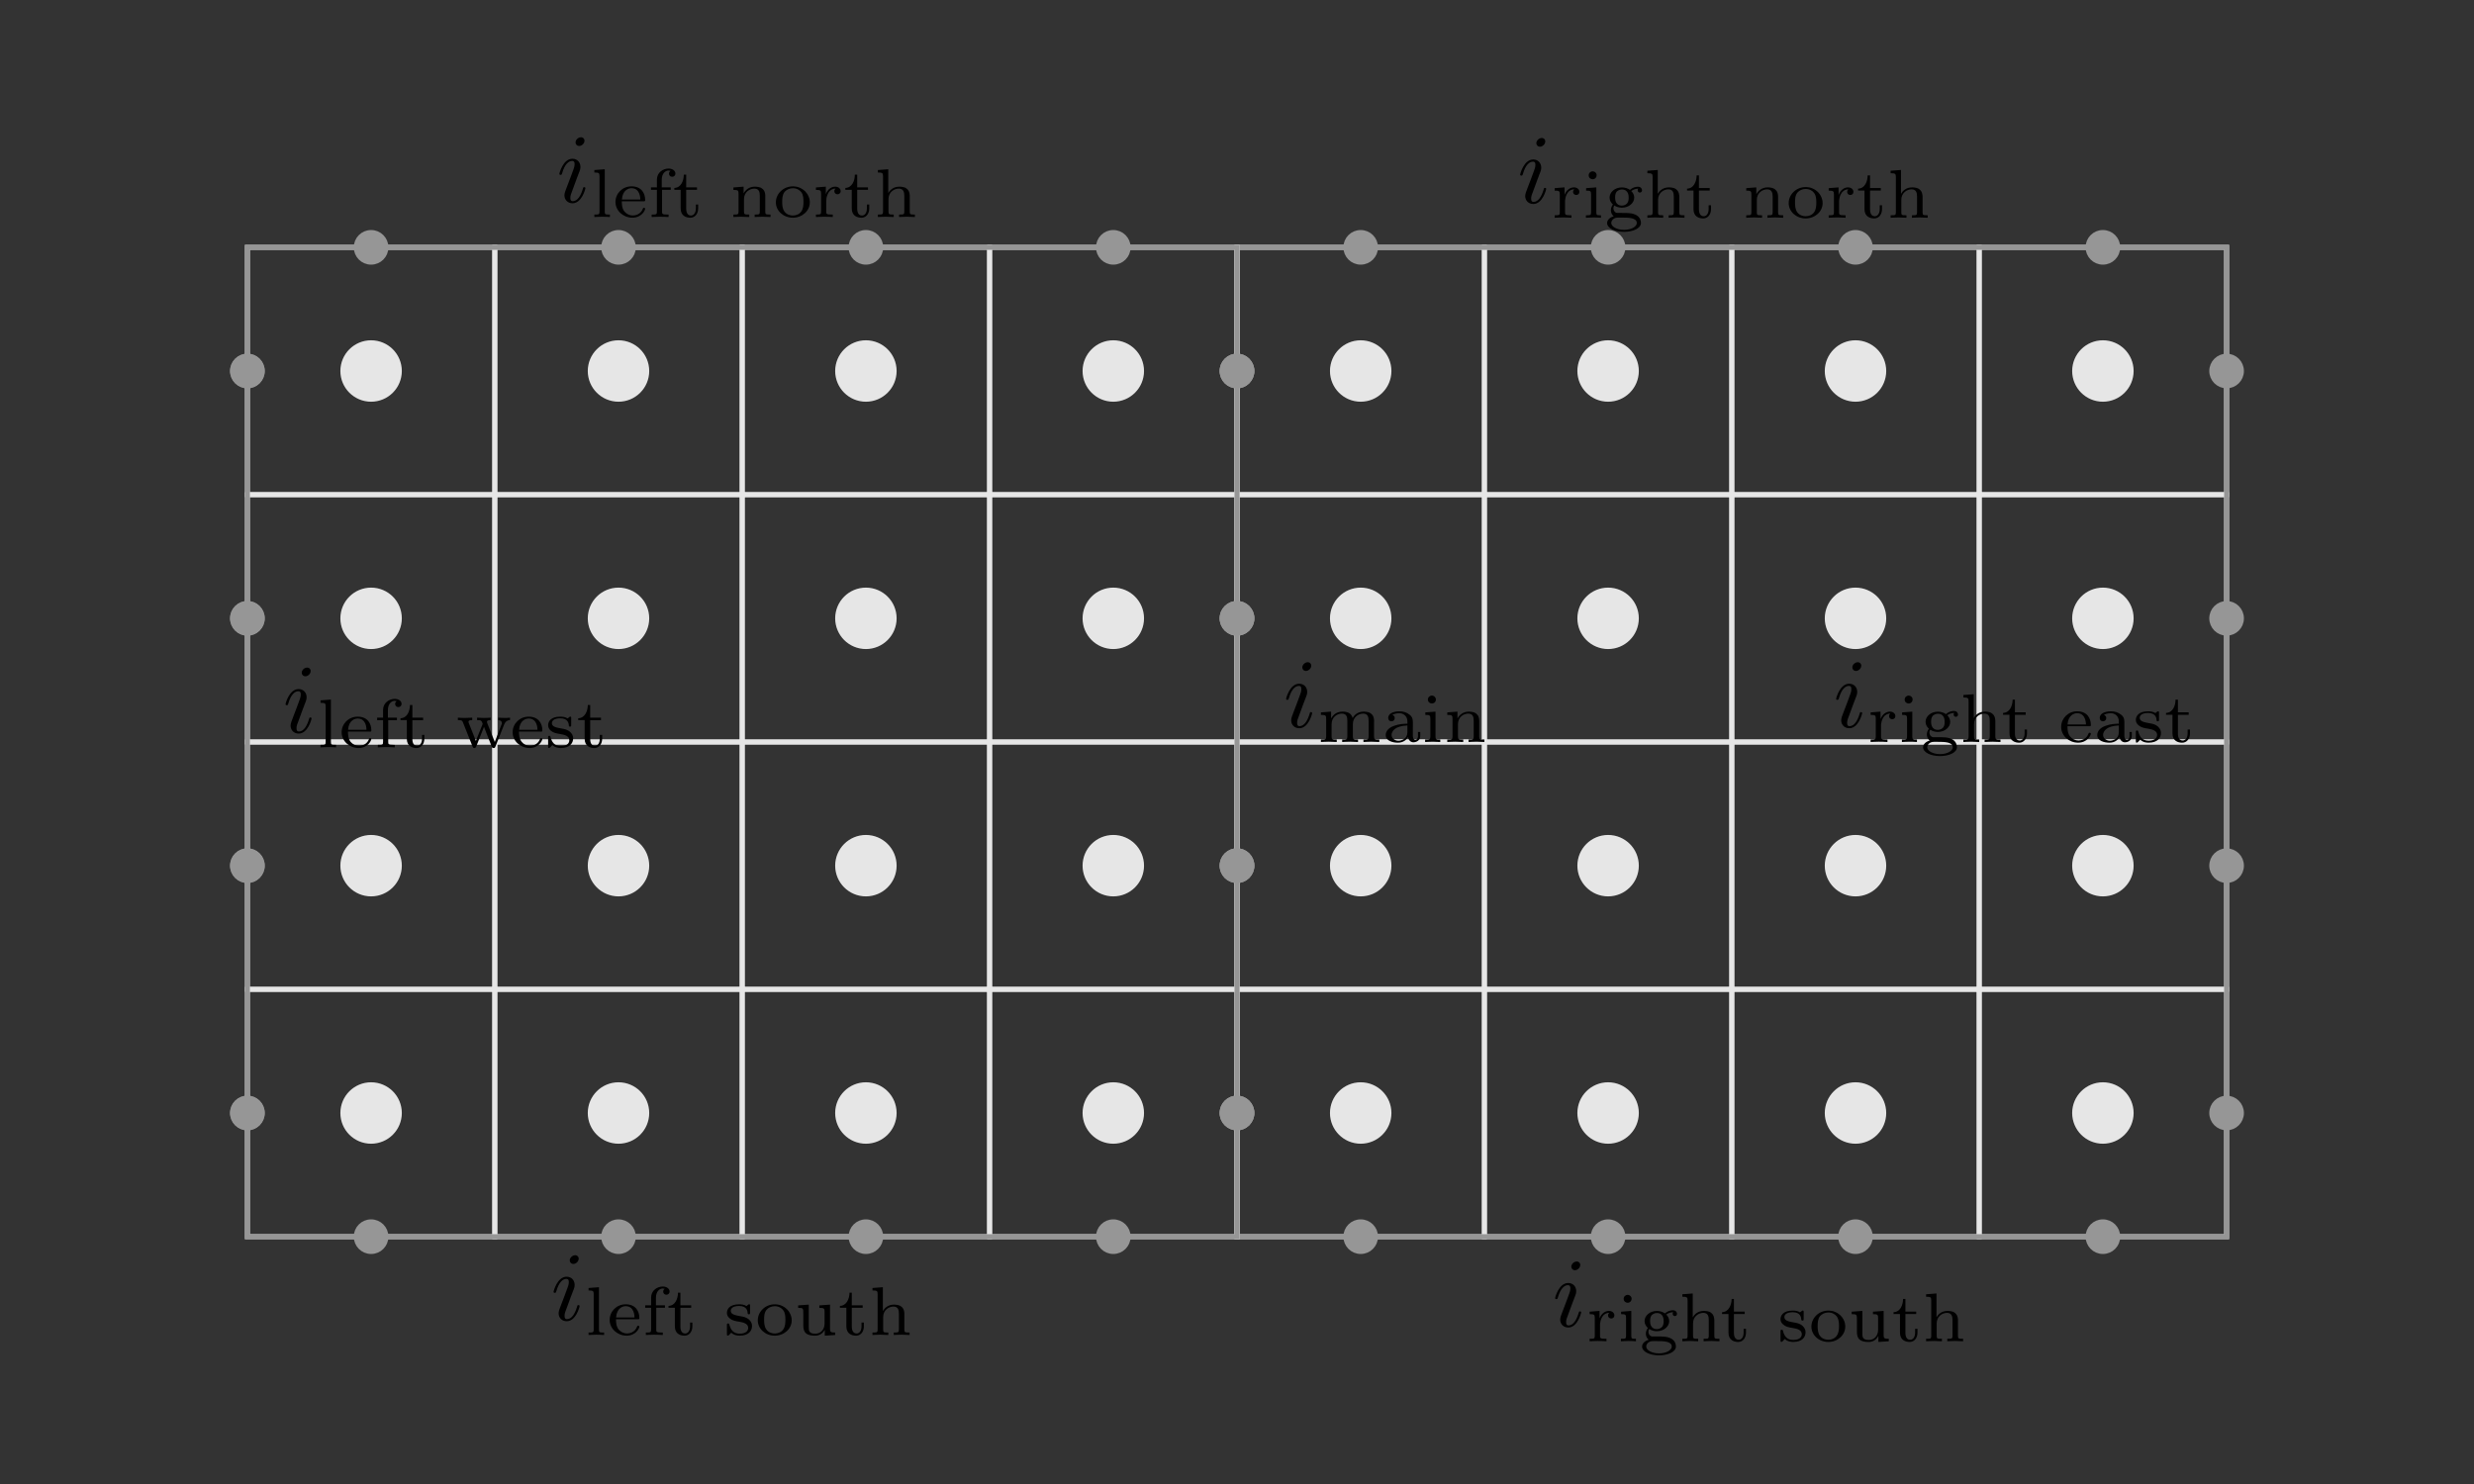 <?xml version="1.0" encoding="UTF-8" standalone="no"?>
<!-- Created with Inkscape (http://www.inkscape.org/) -->

<svg
   xmlns:ns0="http://www.iki.fi/pav/software/textext/"
   xmlns:dc="http://purl.org/dc/elements/1.1/"
   xmlns:cc="http://creativecommons.org/ns#"
   xmlns:rdf="http://www.w3.org/1999/02/22-rdf-syntax-ns#"
   xmlns:svg="http://www.w3.org/2000/svg"
   xmlns="http://www.w3.org/2000/svg"
   xmlns:sodipodi="http://sodipodi.sourceforge.net/DTD/sodipodi-0.dtd"
   xmlns:inkscape="http://www.inkscape.org/namespaces/inkscape"
   width="500mm"
   height="300mm"
   viewBox="0 0 500 300"
   version="1.1"
   id="svg308"
   inkscape:version="0.92.1 r15371"
   sodipodi:docname="2domain.svg">
  <rect x="0" y="0" width="500" height="300" fill="#333333" stroke="none"/>
  <sodipodi:namedview
     id="base"
     pagecolor="#ffffff"
     bordercolor="#666666"
     borderopacity="1.0"
     inkscape:pageopacity="0.0"
     inkscape:pageshadow="2"
     inkscape:zoom="0.5"
     inkscape:cx="736.51623"
     inkscape:cy="477.23813"
     inkscape:document-units="mm"
     inkscape:current-layer="layer1"
     showgrid="false"
     showguides="false"
     inkscape:window-width="1920"
     inkscape:window-height="1016"
     inkscape:window-x="0"
     inkscape:window-y="27"
     inkscape:window-maximized="1">
    <inkscape:grid
       dotted="true"
       enabled="true"
       visible="true"
       spacingy="1"
       spacingx="1"
       units="mm"
       id="grid6352"
       type="xygrid" />
  </sodipodi:namedview>
  <defs
     id="defs302" />
  <g
     transform="translate(0,3)"
     id="layer1"
     inkscape:groupmode="layer"
     inkscape:label="Layer 1">
    <g
       id="g7042">
      <circle
         style="fill:#ffffff;fill-opacity:1;stroke:#969696;stroke-width:1;stroke-linejoin:miter;stroke-miterlimit:4;stroke-dasharray:none;stroke-dashoffset:0;stroke-opacity:1"
         id="path6205-7"
         cx="250"
         cy="222"
         r="3" />
      <circle
         style="fill:#ffffff;fill-opacity:1;stroke:#969696;stroke-width:1;stroke-linejoin:miter;stroke-miterlimit:4;stroke-dasharray:none;stroke-dashoffset:0;stroke-opacity:1"
         id="path6205-6-5"
         cx="250"
         cy="172"
         r="3" />
      <circle
         style="fill:#ffffff;fill-opacity:1;stroke:#969696;stroke-width:1;stroke-linejoin:miter;stroke-miterlimit:4;stroke-dasharray:none;stroke-dashoffset:0;stroke-opacity:1"
         id="path6205-6-3-9"
         cx="250"
         cy="122"
         r="3" />
      <circle
         style="fill:#ffffff;fill-opacity:1;stroke:#969696;stroke-width:1;stroke-linejoin:miter;stroke-miterlimit:4;stroke-dasharray:none;stroke-dashoffset:0;stroke-opacity:1"
         id="path6205-6-3-1-6"
         cx="250"
         cy="72"
         r="3" />
      <g
         id="g6151-9"
         transform="translate(199.5,0.5)">
        <g
           id="g5834-7">
          <rect
             style="fill:none;fill-opacity:1;stroke:#e6e6e6;stroke-width:1;stroke-linejoin:miter;stroke-miterlimit:4;stroke-dasharray:none;stroke-dashoffset:2;stroke-opacity:1"
             id="rect12698-5-3-7-5-5-53"
             width="50"
             height="50"
             x="200.5"
             y="46.5" />
          <circle
             style="fill:#e6e6e6;fill-opacity:1;stroke:#000000;stroke-width:0.16;stroke-miterlimit:4;stroke-dasharray:none;stroke-dashoffset:0;stroke-opacity:0"
             id="path12700-7-3-6-6-9-8"
             cx="225.5"
             cy="71.5"
             r="6.21" />
        </g>
        <g
           id="g5834-1-8"
           transform="translate(-50)">
          <rect
             style="fill:none;fill-opacity:1;stroke:#e6e6e6;stroke-width:1;stroke-linejoin:miter;stroke-miterlimit:4;stroke-dasharray:none;stroke-dashoffset:2;stroke-opacity:1"
             id="rect12698-5-3-7-5-5-0-3"
             width="50"
             height="50"
             x="200.5"
             y="46.5" />
          <circle
             style="fill:#e6e6e6;fill-opacity:1;stroke:#000000;stroke-width:0.16;stroke-miterlimit:4;stroke-dasharray:none;stroke-dashoffset:0;stroke-opacity:0"
             id="path12700-7-3-6-6-9-6-1"
             cx="225.5"
             cy="71.5"
             r="6.21" />
        </g>
        <g
           id="g5834-1-1-8"
           transform="translate(0,50)">
          <rect
             style="fill:none;fill-opacity:1;stroke:#e6e6e6;stroke-width:1;stroke-linejoin:miter;stroke-miterlimit:4;stroke-dasharray:none;stroke-dashoffset:2;stroke-opacity:1"
             id="rect12698-5-3-7-5-5-0-5-96"
             width="50"
             height="50"
             x="200.5"
             y="46.5" />
          <circle
             style="fill:#e6e6e6;fill-opacity:1;stroke:#000000;stroke-width:0.16;stroke-miterlimit:4;stroke-dasharray:none;stroke-dashoffset:0;stroke-opacity:0"
             id="path12700-7-3-6-6-9-6-9-4"
             cx="225.5"
             cy="71.5"
             r="6.21" />
        </g>
        <g
           id="g5834-1-1-4-3"
           transform="translate(-50,50)">
          <rect
             style="fill:none;fill-opacity:1;stroke:#e6e6e6;stroke-width:1;stroke-linejoin:miter;stroke-miterlimit:4;stroke-dasharray:none;stroke-dashoffset:2;stroke-opacity:1"
             id="rect12698-5-3-7-5-5-0-5-9-3"
             width="50"
             height="50"
             x="200.5"
             y="46.5" />
          <circle
             style="fill:#e6e6e6;fill-opacity:1;stroke:#000000;stroke-width:0.16;stroke-miterlimit:4;stroke-dasharray:none;stroke-dashoffset:0;stroke-opacity:0"
             id="path12700-7-3-6-6-9-6-9-0-3"
             cx="225.5"
             cy="71.5"
             r="6.21" />
        </g>
        <g
           transform="translate(-50,100)"
           id="g5834-6-8">
          <rect
             style="fill:none;fill-opacity:1;stroke:#e6e6e6;stroke-width:1;stroke-linejoin:miter;stroke-miterlimit:4;stroke-dasharray:none;stroke-dashoffset:2;stroke-opacity:1"
             id="rect12698-5-3-7-5-5-5-6"
             width="50"
             height="50"
             x="200.5"
             y="46.5" />
          <circle
             style="fill:#e6e6e6;fill-opacity:1;stroke:#000000;stroke-width:0.16;stroke-miterlimit:4;stroke-dasharray:none;stroke-dashoffset:0;stroke-opacity:0"
             id="path12700-7-3-6-6-9-63-0"
             cx="225.5"
             cy="71.5"
             r="6.21" />
        </g>
        <g
           transform="translate(0,100)"
           id="g5834-6-9-4">
          <rect
             style="fill:none;fill-opacity:1;stroke:#e6e6e6;stroke-width:1;stroke-linejoin:miter;stroke-miterlimit:4;stroke-dasharray:none;stroke-dashoffset:2;stroke-opacity:1"
             id="rect12698-5-3-7-5-5-5-4-8"
             width="50"
             height="50"
             x="200.5"
             y="46.5" />
          <circle
             style="fill:#e6e6e6;fill-opacity:1;stroke:#000000;stroke-width:0.16;stroke-miterlimit:4;stroke-dasharray:none;stroke-dashoffset:0;stroke-opacity:0"
             id="path12700-7-3-6-6-9-63-8-8"
             cx="225.5"
             cy="71.5"
             r="6.21" />
        </g>
        <g
           transform="translate(-50,150)"
           id="g5834-6-1-8">
          <rect
             style="fill:none;fill-opacity:1;stroke:#e6e6e6;stroke-width:1;stroke-linejoin:miter;stroke-miterlimit:4;stroke-dasharray:none;stroke-dashoffset:2;stroke-opacity:1"
             id="rect12698-5-3-7-5-5-5-2-9"
             width="50"
             height="50"
             x="200.5"
             y="46.5" />
          <circle
             style="fill:#e6e6e6;fill-opacity:1;stroke:#000000;stroke-width:0.16;stroke-miterlimit:4;stroke-dasharray:none;stroke-dashoffset:0;stroke-opacity:0"
             id="path12700-7-3-6-6-9-63-9-7"
             cx="225.5"
             cy="71.5"
             r="6.21" />
        </g>
        <g
           transform="translate(0,150)"
           id="g5834-6-9-3-7">
          <rect
             style="fill:none;fill-opacity:1;stroke:#e6e6e6;stroke-width:1;stroke-linejoin:miter;stroke-miterlimit:4;stroke-dasharray:none;stroke-dashoffset:2;stroke-opacity:1"
             id="rect12698-5-3-7-5-5-5-4-9-6"
             width="50"
             height="50"
             x="200.5"
             y="46.5" />
          <circle
             style="fill:#e6e6e6;fill-opacity:1;stroke:#000000;stroke-width:0.16;stroke-miterlimit:4;stroke-dasharray:none;stroke-dashoffset:0;stroke-opacity:0"
             id="path12700-7-3-6-6-9-63-8-0-4"
             cx="225.5"
             cy="71.5"
             r="6.21" />
        </g>
        <g
           id="g5834-8-3"
           transform="translate(-100)">
          <rect
             style="fill:none;fill-opacity:1;stroke:#e6e6e6;stroke-width:1;stroke-linejoin:miter;stroke-miterlimit:4;stroke-dasharray:none;stroke-dashoffset:2;stroke-opacity:1"
             id="rect12698-5-3-7-5-5-8-0"
             width="50"
             height="50"
             x="200.5"
             y="46.5" />
          <circle
             style="fill:#e6e6e6;fill-opacity:1;stroke:#000000;stroke-width:0.16;stroke-miterlimit:4;stroke-dasharray:none;stroke-dashoffset:0;stroke-opacity:0"
             id="path12700-7-3-6-6-9-5-3"
             cx="225.5"
             cy="71.5"
             r="6.21" />
        </g>
        <g
           id="g5834-1-0-0"
           transform="translate(-150)">
          <rect
             style="fill:none;fill-opacity:1;stroke:#e6e6e6;stroke-width:1;stroke-linejoin:miter;stroke-miterlimit:4;stroke-dasharray:none;stroke-dashoffset:2;stroke-opacity:1"
             id="rect12698-5-3-7-5-5-0-9-9"
             width="50"
             height="50"
             x="200.5"
             y="46.5" />
          <circle
             style="fill:#e6e6e6;fill-opacity:1;stroke:#000000;stroke-width:0.16;stroke-miterlimit:4;stroke-dasharray:none;stroke-dashoffset:0;stroke-opacity:0"
             id="path12700-7-3-6-6-9-6-6-2"
             cx="225.5"
             cy="71.5"
             r="6.21" />
        </g>
        <g
           id="g5834-1-1-3-5"
           transform="translate(-100,50)">
          <rect
             style="fill:none;fill-opacity:1;stroke:#e6e6e6;stroke-width:1;stroke-linejoin:miter;stroke-miterlimit:4;stroke-dasharray:none;stroke-dashoffset:2;stroke-opacity:1"
             id="rect12698-5-3-7-5-5-0-5-8-4"
             width="50"
             height="50"
             x="200.5"
             y="46.5" />
          <circle
             style="fill:#e6e6e6;fill-opacity:1;stroke:#000000;stroke-width:0.16;stroke-miterlimit:4;stroke-dasharray:none;stroke-dashoffset:0;stroke-opacity:0"
             id="path12700-7-3-6-6-9-6-9-5-0"
             cx="225.5"
             cy="71.5"
             r="6.21" />
        </g>
        <g
           id="g5834-1-1-4-6-5"
           transform="translate(-150,50)">
          <rect
             style="fill:none;fill-opacity:1;stroke:#e6e6e6;stroke-width:1;stroke-linejoin:miter;stroke-miterlimit:4;stroke-dasharray:none;stroke-dashoffset:2;stroke-opacity:1"
             id="rect12698-5-3-7-5-5-0-5-9-1-9"
             width="50"
             height="50"
             x="200.5"
             y="46.5" />
          <circle
             style="fill:#e6e6e6;fill-opacity:1;stroke:#000000;stroke-width:0.16;stroke-miterlimit:4;stroke-dasharray:none;stroke-dashoffset:0;stroke-opacity:0"
             id="path12700-7-3-6-6-9-6-9-0-1-4"
             cx="225.5"
             cy="71.5"
             r="6.21" />
        </g>
        <g
           transform="translate(-150,100)"
           id="g5834-6-5-6">
          <rect
             style="fill:none;fill-opacity:1;stroke:#e6e6e6;stroke-width:1;stroke-linejoin:miter;stroke-miterlimit:4;stroke-dasharray:none;stroke-dashoffset:2;stroke-opacity:1"
             id="rect12698-5-3-7-5-5-5-9-9"
             width="50"
             height="50"
             x="200.5"
             y="46.5" />
          <circle
             style="fill:#e6e6e6;fill-opacity:1;stroke:#000000;stroke-width:0.16;stroke-miterlimit:4;stroke-dasharray:none;stroke-dashoffset:0;stroke-opacity:0"
             id="path12700-7-3-6-6-9-63-84-2"
             cx="225.5"
             cy="71.5"
             r="6.21" />
        </g>
        <g
           transform="translate(-100,100)"
           id="g5834-6-9-8-2">
          <rect
             style="fill:none;fill-opacity:1;stroke:#e6e6e6;stroke-width:1;stroke-linejoin:miter;stroke-miterlimit:4;stroke-dasharray:none;stroke-dashoffset:2;stroke-opacity:1"
             id="rect12698-5-3-7-5-5-5-4-1-4"
             width="50"
             height="50"
             x="200.5"
             y="46.5" />
          <circle
             style="fill:#e6e6e6;fill-opacity:1;stroke:#000000;stroke-width:0.16;stroke-miterlimit:4;stroke-dasharray:none;stroke-dashoffset:0;stroke-opacity:0"
             id="path12700-7-3-6-6-9-63-8-03-7"
             cx="225.5"
             cy="71.5"
             r="6.21" />
        </g>
        <g
           transform="translate(-150,150)"
           id="g5834-6-1-0-7">
          <rect
             style="fill:none;fill-opacity:1;stroke:#e6e6e6;stroke-width:1;stroke-linejoin:miter;stroke-miterlimit:4;stroke-dasharray:none;stroke-dashoffset:2;stroke-opacity:1"
             id="rect12698-5-3-7-5-5-5-2-4-5"
             width="50"
             height="50"
             x="200.5"
             y="46.5" />
          <circle
             style="fill:#e6e6e6;fill-opacity:1;stroke:#000000;stroke-width:0.16;stroke-miterlimit:4;stroke-dasharray:none;stroke-dashoffset:0;stroke-opacity:0"
             id="path12700-7-3-6-6-9-63-9-4-4"
             cx="225.5"
             cy="71.5"
             r="6.21" />
        </g>
        <g
           transform="translate(-100,150)"
           id="g5834-6-9-3-4-8">
          <rect
             style="fill:none;fill-opacity:1;stroke:#e6e6e6;stroke-width:1;stroke-linejoin:miter;stroke-miterlimit:4;stroke-dasharray:none;stroke-dashoffset:2;stroke-opacity:1"
             id="rect12698-5-3-7-5-5-5-4-9-4-1"
             width="50"
             height="50"
             x="200.5"
             y="46.5" />
          <circle
             style="fill:#e6e6e6;fill-opacity:1;stroke:#000000;stroke-width:0.16;stroke-miterlimit:4;stroke-dasharray:none;stroke-dashoffset:0;stroke-opacity:0"
             id="path12700-7-3-6-6-9-63-8-0-7-2"
             cx="225.5"
             cy="71.5"
             r="6.21" />
        </g>
      </g>
      <rect
         id="rect828-8"
         width="200"
         height="200"
         x="250"
         y="47"
         style="fill:none;stroke:#969696;stroke-width:1;stroke-miterlimit:4;stroke-dasharray:none;stroke-opacity:1" />
      <circle
         style="fill:#969696;fill-opacity:1;stroke:#969696;stroke-width:1;stroke-linejoin:miter;stroke-miterlimit:4;stroke-dasharray:none;stroke-dashoffset:0;stroke-opacity:1"
         id="path6205-9"
         cx="250"
         cy="222"
         r="3" />
      <circle
         style="fill:#969696;fill-opacity:1;stroke:#969696;stroke-width:1;stroke-linejoin:miter;stroke-miterlimit:4;stroke-dasharray:none;stroke-dashoffset:0;stroke-opacity:1"
         id="path6205-6-36"
         cx="250"
         cy="172"
         r="3" />
      <circle
         style="fill:#969696;fill-opacity:1;stroke:#969696;stroke-width:1;stroke-linejoin:miter;stroke-miterlimit:4;stroke-dasharray:none;stroke-dashoffset:0;stroke-opacity:1"
         id="path6205-6-3-8"
         cx="250"
         cy="122"
         r="3" />
      <circle
         style="fill:#969696;fill-opacity:1;stroke:#969696;stroke-width:1;stroke-linejoin:miter;stroke-miterlimit:4;stroke-dasharray:none;stroke-dashoffset:0;stroke-opacity:1"
         id="path6205-6-3-1-0"
         cx="250"
         cy="72"
         r="3" />
      <circle
         style="fill:#969696;fill-opacity:1;stroke:#969696;stroke-width:1;stroke-linejoin:miter;stroke-miterlimit:4;stroke-dasharray:none;stroke-dashoffset:0;stroke-opacity:1"
         id="path6205-7-2"
         cx="450"
         cy="222"
         r="3" />
      <circle
         style="fill:#969696;fill-opacity:1;stroke:#969696;stroke-width:1;stroke-linejoin:miter;stroke-miterlimit:4;stroke-dasharray:none;stroke-dashoffset:0;stroke-opacity:1"
         id="path6205-6-5-1"
         cx="450"
         cy="172"
         r="3" />
      <circle
         style="fill:#969696;fill-opacity:1;stroke:#969696;stroke-width:1;stroke-linejoin:miter;stroke-miterlimit:4;stroke-dasharray:none;stroke-dashoffset:0;stroke-opacity:1"
         id="path6205-6-3-9-0"
         cx="450"
         cy="122"
         r="3" />
      <circle
         style="fill:#969696;fill-opacity:1;stroke:#969696;stroke-width:1;stroke-linejoin:miter;stroke-miterlimit:4;stroke-dasharray:none;stroke-dashoffset:0;stroke-opacity:1"
         id="path6205-6-3-1-6-5"
         cx="450"
         cy="72"
         r="3" />
      <circle
         style="fill:#969696;fill-opacity:1;stroke:#969696;stroke-width:1;stroke-linejoin:miter;stroke-miterlimit:4;stroke-dasharray:none;stroke-dashoffset:0;stroke-opacity:1"
         id="path6205-2-11"
         cx="275"
         cy="247"
         r="3" />
      <circle
         style="fill:#969696;fill-opacity:1;stroke:#969696;stroke-width:1;stroke-linejoin:miter;stroke-miterlimit:4;stroke-dasharray:none;stroke-dashoffset:0;stroke-opacity:1"
         id="path6205-2-1-0"
         cx="325"
         cy="247"
         r="3" />
      <circle
         style="fill:#969696;fill-opacity:1;stroke:#969696;stroke-width:1;stroke-linejoin:miter;stroke-miterlimit:4;stroke-dasharray:none;stroke-dashoffset:0;stroke-opacity:1"
         id="path6205-2-1-7-85"
         cx="375"
         cy="247"
         r="3" />
      <circle
         style="fill:#969696;fill-opacity:1;stroke:#969696;stroke-width:1;stroke-linejoin:miter;stroke-miterlimit:4;stroke-dasharray:none;stroke-dashoffset:0;stroke-opacity:1"
         id="path6205-2-1-7-8-0"
         cx="425"
         cy="247"
         r="3" />
      <circle
         style="fill:#969696;fill-opacity:1;stroke:#969696;stroke-width:1;stroke-linejoin:miter;stroke-miterlimit:4;stroke-dasharray:none;stroke-dashoffset:0;stroke-opacity:1"
         id="path6205-2-5-6"
         cx="275"
         cy="47"
         r="3" />
      <circle
         style="fill:#969696;fill-opacity:1;stroke:#969696;stroke-width:1;stroke-linejoin:miter;stroke-miterlimit:4;stroke-dasharray:none;stroke-dashoffset:0;stroke-opacity:1"
         id="path6205-2-1-74-4"
         cx="325"
         cy="47"
         r="3" />
      <circle
         style="fill:#969696;fill-opacity:1;stroke:#969696;stroke-width:1;stroke-linejoin:miter;stroke-miterlimit:4;stroke-dasharray:none;stroke-dashoffset:0;stroke-opacity:1"
         id="path6205-2-1-7-1-6"
         cx="375"
         cy="47"
         r="3" />
      <circle
         style="fill:#969696;fill-opacity:1;stroke:#969696;stroke-width:1;stroke-linejoin:miter;stroke-miterlimit:4;stroke-dasharray:none;stroke-dashoffset:0;stroke-opacity:1"
         id="path6205-2-1-7-8-8-2"
         cx="425"
         cy="47"
         r="3" />
    </g>
    <g
       id="g7042-2"
       transform="translate(-200)">
      <circle
         style="fill:#ffffff;fill-opacity:1;stroke:#969696;stroke-width:1;stroke-linejoin:miter;stroke-miterlimit:4;stroke-dasharray:none;stroke-dashoffset:0;stroke-opacity:1"
         id="path6205-7-9"
         cx="250"
         cy="222"
         r="3" />
      <circle
         style="fill:#ffffff;fill-opacity:1;stroke:#969696;stroke-width:1;stroke-linejoin:miter;stroke-miterlimit:4;stroke-dasharray:none;stroke-dashoffset:0;stroke-opacity:1"
         id="path6205-6-5-9"
         cx="250"
         cy="172"
         r="3" />
      <circle
         style="fill:#ffffff;fill-opacity:1;stroke:#969696;stroke-width:1;stroke-linejoin:miter;stroke-miterlimit:4;stroke-dasharray:none;stroke-dashoffset:0;stroke-opacity:1"
         id="path6205-6-3-9-08"
         cx="250"
         cy="122"
         r="3" />
      <circle
         style="fill:#ffffff;fill-opacity:1;stroke:#969696;stroke-width:1;stroke-linejoin:miter;stroke-miterlimit:4;stroke-dasharray:none;stroke-dashoffset:0;stroke-opacity:1"
         id="path6205-6-3-1-6-1"
         cx="250"
         cy="72"
         r="3" />
      <g
         id="g6151-9-3"
         transform="translate(199.5,0.5)">
        <g
           id="g5834-7-1">
          <rect
             style="fill:none;fill-opacity:1;stroke:#e6e6e6;stroke-width:1;stroke-linejoin:miter;stroke-miterlimit:4;stroke-dasharray:none;stroke-dashoffset:2;stroke-opacity:1"
             id="rect12698-5-3-7-5-5-53-1"
             width="50"
             height="50"
             x="200.5"
             y="46.5" />
          <circle
             style="fill:#e6e6e6;fill-opacity:1;stroke:#000000;stroke-width:0.16;stroke-miterlimit:4;stroke-dasharray:none;stroke-dashoffset:0;stroke-opacity:0"
             id="path12700-7-3-6-6-9-8-0"
             cx="225.5"
             cy="71.5"
             r="6.21" />
        </g>
        <g
           id="g5834-1-8-3"
           transform="translate(-50)">
          <rect
             style="fill:none;fill-opacity:1;stroke:#e6e6e6;stroke-width:1;stroke-linejoin:miter;stroke-miterlimit:4;stroke-dasharray:none;stroke-dashoffset:2;stroke-opacity:1"
             id="rect12698-5-3-7-5-5-0-3-4"
             width="50"
             height="50"
             x="200.5"
             y="46.5" />
          <circle
             style="fill:#e6e6e6;fill-opacity:1;stroke:#000000;stroke-width:0.16;stroke-miterlimit:4;stroke-dasharray:none;stroke-dashoffset:0;stroke-opacity:0"
             id="path12700-7-3-6-6-9-6-1-0"
             cx="225.5"
             cy="71.5"
             r="6.21" />
        </g>
        <g
           id="g5834-1-1-8-3"
           transform="translate(0,50)">
          <rect
             style="fill:none;fill-opacity:1;stroke:#e6e6e6;stroke-width:1;stroke-linejoin:miter;stroke-miterlimit:4;stroke-dasharray:none;stroke-dashoffset:2;stroke-opacity:1"
             id="rect12698-5-3-7-5-5-0-5-96-9"
             width="50"
             height="50"
             x="200.5"
             y="46.5" />
          <circle
             style="fill:#e6e6e6;fill-opacity:1;stroke:#000000;stroke-width:0.16;stroke-miterlimit:4;stroke-dasharray:none;stroke-dashoffset:0;stroke-opacity:0"
             id="path12700-7-3-6-6-9-6-9-4-1"
             cx="225.5"
             cy="71.5"
             r="6.21" />
        </g>
        <g
           id="g5834-1-1-4-3-9"
           transform="translate(-50,50)">
          <rect
             style="fill:none;fill-opacity:1;stroke:#e6e6e6;stroke-width:1;stroke-linejoin:miter;stroke-miterlimit:4;stroke-dasharray:none;stroke-dashoffset:2;stroke-opacity:1"
             id="rect12698-5-3-7-5-5-0-5-9-3-6"
             width="50"
             height="50"
             x="200.5"
             y="46.5" />
          <circle
             style="fill:#e6e6e6;fill-opacity:1;stroke:#000000;stroke-width:0.16;stroke-miterlimit:4;stroke-dasharray:none;stroke-dashoffset:0;stroke-opacity:0"
             id="path12700-7-3-6-6-9-6-9-0-3-9"
             cx="225.5"
             cy="71.5"
             r="6.21" />
        </g>
        <g
           transform="translate(-50,100)"
           id="g5834-6-8-3">
          <rect
             style="fill:none;fill-opacity:1;stroke:#e6e6e6;stroke-width:1;stroke-linejoin:miter;stroke-miterlimit:4;stroke-dasharray:none;stroke-dashoffset:2;stroke-opacity:1"
             id="rect12698-5-3-7-5-5-5-6-3"
             width="50"
             height="50"
             x="200.5"
             y="46.5" />
          <circle
             style="fill:#e6e6e6;fill-opacity:1;stroke:#000000;stroke-width:0.16;stroke-miterlimit:4;stroke-dasharray:none;stroke-dashoffset:0;stroke-opacity:0"
             id="path12700-7-3-6-6-9-63-0-8"
             cx="225.5"
             cy="71.5"
             r="6.21" />
        </g>
        <g
           transform="translate(0,100)"
           id="g5834-6-9-4-0">
          <rect
             style="fill:none;fill-opacity:1;stroke:#e6e6e6;stroke-width:1;stroke-linejoin:miter;stroke-miterlimit:4;stroke-dasharray:none;stroke-dashoffset:2;stroke-opacity:1"
             id="rect12698-5-3-7-5-5-5-4-8-5"
             width="50"
             height="50"
             x="200.5"
             y="46.5" />
          <circle
             style="fill:#e6e6e6;fill-opacity:1;stroke:#000000;stroke-width:0.16;stroke-miterlimit:4;stroke-dasharray:none;stroke-dashoffset:0;stroke-opacity:0"
             id="path12700-7-3-6-6-9-63-8-8-6"
             cx="225.5"
             cy="71.5"
             r="6.21" />
        </g>
        <g
           transform="translate(-50,150)"
           id="g5834-6-1-8-6">
          <rect
             style="fill:none;fill-opacity:1;stroke:#e6e6e6;stroke-width:1;stroke-linejoin:miter;stroke-miterlimit:4;stroke-dasharray:none;stroke-dashoffset:2;stroke-opacity:1"
             id="rect12698-5-3-7-5-5-5-2-9-4"
             width="50"
             height="50"
             x="200.5"
             y="46.5" />
          <circle
             style="fill:#e6e6e6;fill-opacity:1;stroke:#000000;stroke-width:0.16;stroke-miterlimit:4;stroke-dasharray:none;stroke-dashoffset:0;stroke-opacity:0"
             id="path12700-7-3-6-6-9-63-9-7-0"
             cx="225.5"
             cy="71.5"
             r="6.21" />
        </g>
        <g
           transform="translate(0,150)"
           id="g5834-6-9-3-7-0">
          <rect
             style="fill:none;fill-opacity:1;stroke:#e6e6e6;stroke-width:1;stroke-linejoin:miter;stroke-miterlimit:4;stroke-dasharray:none;stroke-dashoffset:2;stroke-opacity:1"
             id="rect12698-5-3-7-5-5-5-4-9-6-4"
             width="50"
             height="50"
             x="200.5"
             y="46.5" />
          <circle
             style="fill:#e6e6e6;fill-opacity:1;stroke:#000000;stroke-width:0.16;stroke-miterlimit:4;stroke-dasharray:none;stroke-dashoffset:0;stroke-opacity:0"
             id="path12700-7-3-6-6-9-63-8-0-4-6"
             cx="225.5"
             cy="71.5"
             r="6.21" />
        </g>
        <g
           id="g5834-8-3-2"
           transform="translate(-100)">
          <rect
             style="fill:none;fill-opacity:1;stroke:#e6e6e6;stroke-width:1;stroke-linejoin:miter;stroke-miterlimit:4;stroke-dasharray:none;stroke-dashoffset:2;stroke-opacity:1"
             id="rect12698-5-3-7-5-5-8-0-6"
             width="50"
             height="50"
             x="200.5"
             y="46.5" />
          <circle
             style="fill:#e6e6e6;fill-opacity:1;stroke:#000000;stroke-width:0.16;stroke-miterlimit:4;stroke-dasharray:none;stroke-dashoffset:0;stroke-opacity:0"
             id="path12700-7-3-6-6-9-5-3-7"
             cx="225.5"
             cy="71.5"
             r="6.21" />
        </g>
        <g
           id="g5834-1-0-0-5"
           transform="translate(-150)">
          <rect
             style="fill:none;fill-opacity:1;stroke:#e6e6e6;stroke-width:1;stroke-linejoin:miter;stroke-miterlimit:4;stroke-dasharray:none;stroke-dashoffset:2;stroke-opacity:1"
             id="rect12698-5-3-7-5-5-0-9-9-6"
             width="50"
             height="50"
             x="200.5"
             y="46.5" />
          <circle
             style="fill:#e6e6e6;fill-opacity:1;stroke:#000000;stroke-width:0.16;stroke-miterlimit:4;stroke-dasharray:none;stroke-dashoffset:0;stroke-opacity:0"
             id="path12700-7-3-6-6-9-6-6-2-9"
             cx="225.5"
             cy="71.5"
             r="6.21" />
        </g>
        <g
           id="g5834-1-1-3-5-8"
           transform="translate(-100,50)">
          <rect
             style="fill:none;fill-opacity:1;stroke:#e6e6e6;stroke-width:1;stroke-linejoin:miter;stroke-miterlimit:4;stroke-dasharray:none;stroke-dashoffset:2;stroke-opacity:1"
             id="rect12698-5-3-7-5-5-0-5-8-4-7"
             width="50"
             height="50"
             x="200.5"
             y="46.5" />
          <circle
             style="fill:#e6e6e6;fill-opacity:1;stroke:#000000;stroke-width:0.16;stroke-miterlimit:4;stroke-dasharray:none;stroke-dashoffset:0;stroke-opacity:0"
             id="path12700-7-3-6-6-9-6-9-5-0-2"
             cx="225.5"
             cy="71.5"
             r="6.21" />
        </g>
        <g
           id="g5834-1-1-4-6-5-8"
           transform="translate(-150,50)">
          <rect
             style="fill:none;fill-opacity:1;stroke:#e6e6e6;stroke-width:1;stroke-linejoin:miter;stroke-miterlimit:4;stroke-dasharray:none;stroke-dashoffset:2;stroke-opacity:1"
             id="rect12698-5-3-7-5-5-0-5-9-1-9-2"
             width="50"
             height="50"
             x="200.5"
             y="46.5" />
          <circle
             style="fill:#e6e6e6;fill-opacity:1;stroke:#000000;stroke-width:0.16;stroke-miterlimit:4;stroke-dasharray:none;stroke-dashoffset:0;stroke-opacity:0"
             id="path12700-7-3-6-6-9-6-9-0-1-4-9"
             cx="225.5"
             cy="71.5"
             r="6.21" />
        </g>
        <g
           transform="translate(-150,100)"
           id="g5834-6-5-6-9">
          <rect
             style="fill:none;fill-opacity:1;stroke:#e6e6e6;stroke-width:1;stroke-linejoin:miter;stroke-miterlimit:4;stroke-dasharray:none;stroke-dashoffset:2;stroke-opacity:1"
             id="rect12698-5-3-7-5-5-5-9-9-6"
             width="50"
             height="50"
             x="200.5"
             y="46.5" />
          <circle
             style="fill:#e6e6e6;fill-opacity:1;stroke:#000000;stroke-width:0.16;stroke-miterlimit:4;stroke-dasharray:none;stroke-dashoffset:0;stroke-opacity:0"
             id="path12700-7-3-6-6-9-63-84-2-0"
             cx="225.5"
             cy="71.5"
             r="6.21" />
        </g>
        <g
           transform="translate(-100,100)"
           id="g5834-6-9-8-2-2">
          <rect
             style="fill:none;fill-opacity:1;stroke:#e6e6e6;stroke-width:1;stroke-linejoin:miter;stroke-miterlimit:4;stroke-dasharray:none;stroke-dashoffset:2;stroke-opacity:1"
             id="rect12698-5-3-7-5-5-5-4-1-4-7"
             width="50"
             height="50"
             x="200.5"
             y="46.5" />
          <circle
             style="fill:#e6e6e6;fill-opacity:1;stroke:#000000;stroke-width:0.16;stroke-miterlimit:4;stroke-dasharray:none;stroke-dashoffset:0;stroke-opacity:0"
             id="path12700-7-3-6-6-9-63-8-03-7-6"
             cx="225.5"
             cy="71.5"
             r="6.21" />
        </g>
        <g
           transform="translate(-150,150)"
           id="g5834-6-1-0-7-1">
          <rect
             style="fill:none;fill-opacity:1;stroke:#e6e6e6;stroke-width:1;stroke-linejoin:miter;stroke-miterlimit:4;stroke-dasharray:none;stroke-dashoffset:2;stroke-opacity:1"
             id="rect12698-5-3-7-5-5-5-2-4-5-3"
             width="50"
             height="50"
             x="200.5"
             y="46.5" />
          <circle
             style="fill:#e6e6e6;fill-opacity:1;stroke:#000000;stroke-width:0.16;stroke-miterlimit:4;stroke-dasharray:none;stroke-dashoffset:0;stroke-opacity:0"
             id="path12700-7-3-6-6-9-63-9-4-4-2"
             cx="225.5"
             cy="71.5"
             r="6.21" />
        </g>
        <g
           transform="translate(-100,150)"
           id="g5834-6-9-3-4-8-1">
          <rect
             style="fill:none;fill-opacity:1;stroke:#e6e6e6;stroke-width:1;stroke-linejoin:miter;stroke-miterlimit:4;stroke-dasharray:none;stroke-dashoffset:2;stroke-opacity:1"
             id="rect12698-5-3-7-5-5-5-4-9-4-1-5"
             width="50"
             height="50"
             x="200.5"
             y="46.5" />
          <circle
             style="fill:#e6e6e6;fill-opacity:1;stroke:#000000;stroke-width:0.16;stroke-miterlimit:4;stroke-dasharray:none;stroke-dashoffset:0;stroke-opacity:0"
             id="path12700-7-3-6-6-9-63-8-0-7-2-9"
             cx="225.5"
             cy="71.5"
             r="6.21" />
        </g>
      </g>
      <rect
         id="rect828-8-9"
         width="200"
         height="200"
         x="250"
         y="47"
         style="fill:none;stroke:#969696;stroke-width:1;stroke-miterlimit:4;stroke-dasharray:none;stroke-opacity:1" />
      <circle
         style="fill:#969696;fill-opacity:1;stroke:#969696;stroke-width:1;stroke-linejoin:miter;stroke-miterlimit:4;stroke-dasharray:none;stroke-dashoffset:0;stroke-opacity:1"
         id="path6205-9-1"
         cx="250"
         cy="222"
         r="3" />
      <circle
         style="fill:#969696;fill-opacity:1;stroke:#969696;stroke-width:1;stroke-linejoin:miter;stroke-miterlimit:4;stroke-dasharray:none;stroke-dashoffset:0;stroke-opacity:1"
         id="path6205-6-36-4"
         cx="250"
         cy="172"
         r="3" />
      <circle
         style="fill:#969696;fill-opacity:1;stroke:#969696;stroke-width:1;stroke-linejoin:miter;stroke-miterlimit:4;stroke-dasharray:none;stroke-dashoffset:0;stroke-opacity:1"
         id="path6205-6-3-8-9"
         cx="250"
         cy="122"
         r="3" />
      <circle
         style="fill:#969696;fill-opacity:1;stroke:#969696;stroke-width:1;stroke-linejoin:miter;stroke-miterlimit:4;stroke-dasharray:none;stroke-dashoffset:0;stroke-opacity:1"
         id="path6205-6-3-1-0-1"
         cx="250"
         cy="72"
         r="3" />
      <circle
         style="fill:#969696;fill-opacity:1;stroke:#969696;stroke-width:1;stroke-linejoin:miter;stroke-miterlimit:4;stroke-dasharray:none;stroke-dashoffset:0;stroke-opacity:1"
         id="path6205-7-2-0"
         cx="450"
         cy="222"
         r="3" />
      <circle
         style="fill:#969696;fill-opacity:1;stroke:#969696;stroke-width:1;stroke-linejoin:miter;stroke-miterlimit:4;stroke-dasharray:none;stroke-dashoffset:0;stroke-opacity:1"
         id="path6205-6-5-1-7"
         cx="450"
         cy="172"
         r="3" />
      <circle
         style="fill:#969696;fill-opacity:1;stroke:#969696;stroke-width:1;stroke-linejoin:miter;stroke-miterlimit:4;stroke-dasharray:none;stroke-dashoffset:0;stroke-opacity:1"
         id="path6205-6-3-9-0-5"
         cx="450"
         cy="122"
         r="3" />
      <circle
         style="fill:#969696;fill-opacity:1;stroke:#969696;stroke-width:1;stroke-linejoin:miter;stroke-miterlimit:4;stroke-dasharray:none;stroke-dashoffset:0;stroke-opacity:1"
         id="path6205-6-3-1-6-5-8"
         cx="450"
         cy="72"
         r="3" />
      <circle
         style="fill:#969696;fill-opacity:1;stroke:#969696;stroke-width:1;stroke-linejoin:miter;stroke-miterlimit:4;stroke-dasharray:none;stroke-dashoffset:0;stroke-opacity:1"
         id="path6205-2-11-7"
         cx="275"
         cy="247"
         r="3" />
      <circle
         style="fill:#969696;fill-opacity:1;stroke:#969696;stroke-width:1;stroke-linejoin:miter;stroke-miterlimit:4;stroke-dasharray:none;stroke-dashoffset:0;stroke-opacity:1"
         id="path6205-2-1-0-0"
         cx="325"
         cy="247"
         r="3" />
      <circle
         style="fill:#969696;fill-opacity:1;stroke:#969696;stroke-width:1;stroke-linejoin:miter;stroke-miterlimit:4;stroke-dasharray:none;stroke-dashoffset:0;stroke-opacity:1"
         id="path6205-2-1-7-85-4"
         cx="375"
         cy="247"
         r="3" />
      <circle
         style="fill:#969696;fill-opacity:1;stroke:#969696;stroke-width:1;stroke-linejoin:miter;stroke-miterlimit:4;stroke-dasharray:none;stroke-dashoffset:0;stroke-opacity:1"
         id="path6205-2-1-7-8-0-8"
         cx="425"
         cy="247"
         r="3" />
      <circle
         style="fill:#969696;fill-opacity:1;stroke:#969696;stroke-width:1;stroke-linejoin:miter;stroke-miterlimit:4;stroke-dasharray:none;stroke-dashoffset:0;stroke-opacity:1"
         id="path6205-2-5-6-0"
         cx="275"
         cy="47"
         r="3" />
      <circle
         style="fill:#969696;fill-opacity:1;stroke:#969696;stroke-width:1;stroke-linejoin:miter;stroke-miterlimit:4;stroke-dasharray:none;stroke-dashoffset:0;stroke-opacity:1"
         id="path6205-2-1-74-4-4"
         cx="325"
         cy="47"
         r="3" />
      <circle
         style="fill:#969696;fill-opacity:1;stroke:#969696;stroke-width:1;stroke-linejoin:miter;stroke-miterlimit:4;stroke-dasharray:none;stroke-dashoffset:0;stroke-opacity:1"
         id="path6205-2-1-7-1-6-2"
         cx="375"
         cy="47"
         r="3" />
      <circle
         style="fill:#969696;fill-opacity:1;stroke:#969696;stroke-width:1;stroke-linejoin:miter;stroke-miterlimit:4;stroke-dasharray:none;stroke-dashoffset:0;stroke-opacity:1"
         id="path6205-2-1-7-8-8-2-9"
         cx="425"
         cy="47"
         r="3" />
    </g>
    <g
       ns0:preamble="/home/nvgba/.config/inkscape/extensions/default_packages.tex"
       ns0:text="$i_{\\textnormal{main}}$"
       word-spacing="normal"
       letter-spacing="normal"
       font-size-adjust="none"
       font-stretch="normal"
       font-weight="normal"
       font-variant="normal"
       font-style="normal"
       stroke-miterlimit="10.433"
       xml:space="preserve"
       transform="matrix(2,0,0,-2,-38.08,1458.48)"
       id="content"
       style="font-style:normal;font-variant:normal;font-weight:normal;font-stretch:normal;letter-spacing:normal;word-spacing:normal;text-anchor:start;fill:#000000;fill-opacity:1;fill-rule:evenodd;stroke:#000000;stroke-width:0.5;stroke-linecap:butt;stroke-linejoin:miter;stroke-miterlimit:10.433;stroke-dasharray:none;stroke-dashoffset:0;stroke-opacity:1"><path
         id="path5405"
         d="m 151.54,663.44 v 0.02 0.02 0.02 0.02 l -0.01,0.01 v 0.02 l -0.01,0.02 v 0.01 l -0.01,0.02 -0.01,0.01 v 0.02 l -0.01,0.01 -0.01,0.02 -0.01,0.01 -0.01,0.01 -0.01,0.02 -0.02,0.01 -0.01,0.01 -0.01,0.01 -0.02,0.01 -0.01,0.01 -0.02,0.01 -0.01,0.01 h -0.02 l -0.02,0.01 -0.02,0.01 h -0.01 -0.02 l -0.02,0.01 h -0.02 -0.02 -0.02 c -0.27,0 -0.54,-0.26 -0.54,-0.52 0,-0.19 0.14,-0.36 0.38,-0.36 0.22,0 0.52,0.23 0.52,0.52 z"
         inkscape:connector-curvature="0"
         style="fill:#000000;stroke-width:0" /><path
         id="path5407"
         d="m 150.79,659.71 0.01,0.02 0.01,0.03 0.01,0.02 0.01,0.02 v 0.03 l 0.01,0.02 0.01,0.01 0.01,0.02 v 0.02 l 0.01,0.02 0.01,0.01 v 0.02 l 0.01,0.01 v 0.02 l 0.01,0.02 0.01,0.03 0.01,0.03 0.01,0.02 v 0.01 l 0.01,0.02 0.01,0.01 v 0.02 l 0.01,0.02 0.01,0.02 v 0.01 l 0.01,0.03 0.01,0.02 0.01,0.02 0.01,0.02 c 0.08,0.2 0.12,0.34 0.12,0.53 0,0.45 -0.31,0.82 -0.81,0.82 -0.94,0 -1.32,-1.45 -1.32,-1.53 0,-0.1 0.1,-0.1 0.12,-0.1 0.1,0 0.11,0.02 0.16,0.17 0.27,0.94 0.67,1.24 1.01,1.24 0.08,0 0.25,0 0.25,-0.32 0,-0.21 -0.07,-0.42 -0.11,-0.52 -0.08,-0.26 -0.53,-1.41 -0.69,-1.84 -0.1,-0.25 -0.23,-0.58 -0.23,-0.79 0,-0.47 0.34,-0.81 0.82,-0.81 0.93,0 1.3,1.44 1.3,1.53 0,0.1 -0.09,0.1 -0.12,0.1 -0.1,0 -0.1,-0.04 -0.14,-0.18 -0.19,-0.63 -0.51,-1.24 -1.02,-1.24 -0.17,0 -0.24,0.1 -0.24,0.33 0,0.25 0.06,0.39 0.29,0.99 z"
         inkscape:connector-curvature="0"
         style="fill:#000000;stroke-width:0" /><path
         id="path5409"
         d="m 157.89,657.85 v 0.05 0.06 l -0.01,0.05 v 0.05 l -0.01,0.05 -0.01,0.05 -0.01,0.05 -0.02,0.04 -0.01,0.05 -0.02,0.04 -0.02,0.04 -0.02,0.04 -0.03,0.03 -0.02,0.04 -0.03,0.03 -0.03,0.03 -0.03,0.03 -0.04,0.03 -0.04,0.03 -0.04,0.02 -0.04,0.03 -0.04,0.02 -0.05,0.02 -0.05,0.01 -0.05,0.02 -0.05,0.01 -0.06,0.01 -0.06,0.01 -0.06,0.01 h -0.06 l -0.07,0.01 h -0.07 c -0.55,0 -0.93,-0.3 -1.11,-0.65 -0.14,0.5 -0.52,0.65 -1.03,0.65 -0.58,0 -0.95,-0.32 -1.14,-0.68 h -0.01 v 0.68 l -1.03,-0.08 v -0.25 c 0.47,0 0.53,-0.05 0.53,-0.39 v -1.8 c 0,-0.3 -0.07,-0.3 -0.53,-0.3 v -0.25 c 0.02,0 0.51,0.03 0.8,0.03 0.26,0 0.74,-0.02 0.8,-0.03 v 0.25 c -0.45,0 -0.52,0 -0.52,0.3 v 1.25 c 0,0.73 0.58,1.07 1.04,1.07 0.49,0 0.55,-0.38 0.55,-0.73 v -1.59 c 0,-0.3 -0.07,-0.3 -0.52,-0.3 v -0.25 c 0.01,0 0.5,0.03 0.8,0.03 0.26,0 0.74,-0.02 0.8,-0.03 v 0.25 c -0.45,0 -0.52,0 -0.52,0.3 v 1.25 c 0,0.73 0.58,1.07 1.04,1.07 0.49,0 0.55,-0.38 0.55,-0.73 v -1.59 c 0,-0.3 -0.07,-0.3 -0.52,-0.3 v -0.25 c 0.01,0 0.5,0.03 0.79,0.03 0.26,0 0.74,-0.02 0.81,-0.03 v 0.25 c -0.46,0 -0.53,0 -0.53,0.3 z"
         inkscape:connector-curvature="0"
         style="fill:#000000;stroke-width:0" /><path
         id="path5411"
         d="m 161.81,657.6 v 0.07 0.07 0.06 l -0.01,0.06 v 0.03 0.03 l -0.01,0.03 v 0.03 0.03 l -0.01,0.03 -0.01,0.02 v 0.03 l -0.01,0.03 -0.01,0.02 -0.01,0.03 -0.01,0.03 -0.01,0.02 -0.02,0.03 -0.01,0.02 -0.02,0.03 -0.02,0.02 -0.01,0.03 -0.02,0.02 -0.03,0.03 -0.02,0.02 -0.03,0.03 -0.02,0.02 -0.03,0.02 c -0.29,0.24 -0.63,0.35 -1.04,0.35 -0.66,0 -1.13,-0.25 -1.13,-0.67 0,-0.22 0.15,-0.34 0.33,-0.34 0.19,0 0.33,0.14 0.33,0.32 0,0.12 -0.05,0.27 -0.24,0.32 0.25,0.18 0.66,0.18 0.7,0.18 0.39,0 0.82,-0.26 0.82,-0.84 v -0.22 -0.18 -0.69 c 0,-0.67 -0.59,-0.85 -0.91,-0.85 -0.35,0 -0.69,0.23 -0.69,0.57 0,0.39 0.34,0.92 1.6,0.97 v 0.18 c -0.39,-0.01 -0.85,-0.03 -1.36,-0.22 -0.63,-0.23 -0.83,-0.61 -0.83,-0.93 0,-0.6 0.73,-0.77 1.23,-0.77 0.56,0 0.89,0.31 1.03,0.59 0.03,-0.29 0.22,-0.55 0.54,-0.55 0.01,0 0.69,0 0.69,0.66 v 0.38 h -0.23 v -0.38 c 0,-0.07 0,-0.4 -0.26,-0.4 -0.26,0 -0.26,0.33 -0.26,0.42 z"
         inkscape:connector-curvature="0"
         style="fill:#000000;stroke-width:0" /><path
         id="path5413"
         d="m 164.14,660.03 v 0.02 0.02 l -0.01,0.02 v 0.02 0.01 l -0.01,0.02 -0.01,0.02 v 0.02 l -0.01,0.02 -0.01,0.01 -0.01,0.02 -0.01,0.02 -0.01,0.01 -0.01,0.02 -0.01,0.01 -0.02,0.02 -0.01,0.01 -0.02,0.01 -0.01,0.01 -0.02,0.02 -0.01,0.01 -0.02,0.01 -0.02,0.01 h -0.02 l -0.01,0.01 -0.02,0.01 h -0.02 l -0.02,0.01 h -0.02 l -0.03,0.01 h -0.02 -0.02 c -0.21,0 -0.4,-0.17 -0.4,-0.4 0,-0.25 0.21,-0.4 0.4,-0.4 0.23,0 0.41,0.17 0.41,0.4 z"
         inkscape:connector-curvature="0"
         style="fill:#000000;stroke-width:0" /><path
         id="path5415"
         d="m 163.07,658.73 v -0.25 c 0.44,0 0.51,-0.04 0.51,-0.38 v -1.81 c 0,-0.3 -0.07,-0.3 -0.53,-0.3 v -0.25 c 0.02,0 0.51,0.03 0.79,0.03 0.24,0 0.49,-0.01 0.74,-0.03 v 0.25 c -0.41,0 -0.48,0 -0.48,0.29 v 2.53 z"
         inkscape:connector-curvature="0"
         style="fill:#000000;stroke-width:0" /><path
         id="path5417"
         d="m 168.52,657.85 v 0.05 l -0.01,0.06 v 0.05 l -0.01,0.05 v 0.05 l -0.01,0.05 -0.02,0.05 -0.01,0.04 -0.02,0.05 -0.01,0.04 -0.02,0.04 -0.03,0.04 -0.02,0.03 -0.03,0.04 -0.03,0.03 -0.03,0.03 -0.03,0.03 -0.03,0.03 -0.04,0.03 -0.04,0.02 -0.04,0.03 -0.05,0.02 -0.04,0.02 -0.05,0.01 -0.05,0.02 -0.06,0.01 -0.05,0.01 -0.06,0.01 -0.06,0.01 h -0.07 l -0.06,0.01 h -0.07 c -0.57,0 -0.95,-0.32 -1.14,-0.68 h -0.01 v 0.68 l -1.03,-0.08 v -0.25 c 0.47,0 0.53,-0.05 0.53,-0.39 v -1.8 c 0,-0.3 -0.07,-0.3 -0.53,-0.3 v -0.25 c 0.02,0 0.51,0.03 0.8,0.03 0.26,0 0.74,-0.02 0.81,-0.03 v 0.25 c -0.46,0 -0.53,0 -0.53,0.3 v 1.25 c 0,0.73 0.58,1.07 1.04,1.07 0.49,0 0.55,-0.38 0.55,-0.73 v -1.59 c 0,-0.3 -0.06,-0.3 -0.52,-0.3 v -0.25 c 0.02,0 0.5,0.03 0.8,0.03 0.26,0 0.74,-0.02 0.8,-0.03 v 0.25 c -0.45,0 -0.52,0 -0.52,0.3 z"
         inkscape:connector-curvature="0"
         style="fill:#000000;stroke-width:0" /></g>    <g
       ns0:preamble="/home/nvgba/.config/inkscape/extensions/default_packages.tex"
       ns0:text="$i_{\\textnormal{left north}}$"
       word-spacing="normal"
       letter-spacing="normal"
       font-size-adjust="none"
       font-stretch="normal"
       font-weight="normal"
       font-variant="normal"
       font-style="normal"
       stroke-miterlimit="10.433"
       xml:space="preserve"
       transform="matrix(2,0,0,-2,-184.958,1352.353)"
       id="g6142"
       style="font-style:normal;font-variant:normal;font-weight:normal;font-stretch:normal;letter-spacing:normal;word-spacing:normal;text-anchor:start;fill:#000000;fill-opacity:1;fill-rule:evenodd;stroke:#000000;stroke-width:0.5;stroke-linecap:butt;stroke-linejoin:miter;stroke-miterlimit:10.433;stroke-dasharray:none;stroke-dashoffset:0;stroke-opacity:1"><path
         id="path6120"
         d="m 151.54,663.44 v 0.02 0.02 0.02 0.02 l -0.01,0.01 v 0.02 l -0.01,0.02 v 0.01 l -0.01,0.02 -0.01,0.01 v 0.02 l -0.01,0.01 -0.01,0.02 -0.01,0.01 -0.01,0.01 -0.01,0.02 -0.02,0.01 -0.01,0.01 -0.01,0.01 -0.02,0.01 -0.01,0.01 -0.02,0.01 -0.01,0.01 h -0.02 l -0.02,0.01 -0.02,0.01 h -0.01 -0.02 l -0.02,0.01 h -0.02 -0.02 -0.02 c -0.27,0 -0.54,-0.26 -0.54,-0.52 0,-0.19 0.14,-0.36 0.38,-0.36 0.22,0 0.52,0.23 0.52,0.52 z"
         inkscape:connector-curvature="0"
         style="fill:#000000;stroke-width:0" /><path
         id="path6122"
         d="m 150.79,659.71 0.01,0.02 0.01,0.03 0.01,0.02 0.01,0.02 v 0.03 l 0.01,0.02 0.01,0.01 0.01,0.02 v 0.02 l 0.01,0.02 0.01,0.01 v 0.02 l 0.01,0.01 v 0.02 l 0.01,0.02 0.01,0.03 0.01,0.03 0.01,0.02 v 0.01 l 0.01,0.02 0.01,0.01 v 0.02 l 0.01,0.02 0.01,0.02 v 0.01 l 0.01,0.03 0.01,0.02 0.01,0.02 0.01,0.02 c 0.08,0.2 0.12,0.34 0.12,0.53 0,0.45 -0.31,0.82 -0.81,0.82 -0.94,0 -1.32,-1.45 -1.32,-1.53 0,-0.1 0.1,-0.1 0.12,-0.1 0.1,0 0.11,0.02 0.16,0.17 0.27,0.94 0.67,1.24 1.01,1.24 0.08,0 0.25,0 0.25,-0.32 0,-0.21 -0.07,-0.42 -0.11,-0.52 -0.08,-0.26 -0.53,-1.41 -0.69,-1.84 -0.1,-0.25 -0.23,-0.58 -0.23,-0.79 0,-0.47 0.34,-0.81 0.82,-0.81 0.93,0 1.3,1.44 1.3,1.53 0,0.1 -0.09,0.1 -0.12,0.1 -0.1,0 -0.1,-0.04 -0.14,-0.18 -0.19,-0.63 -0.51,-1.24 -1.02,-1.24 -0.17,0 -0.24,0.1 -0.24,0.33 0,0.25 0.06,0.39 0.29,0.99 z"
         inkscape:connector-curvature="0"
         style="fill:#000000;stroke-width:0" /><path
         id="path6124"
         d="m 153.59,660.57 -1.05,-0.08 v -0.25 c 0.47,0 0.52,-0.05 0.52,-0.39 v -3.56 c 0,-0.3 -0.07,-0.3 -0.52,-0.3 v -0.25 c 0.01,0 0.5,0.03 0.78,0.03 0.27,0 0.52,-0.01 0.79,-0.03 v 0.25 c -0.46,0 -0.52,0 -0.52,0.3 z"
         inkscape:connector-curvature="0"
         style="fill:#000000;stroke-width:0" /><path
         id="path6126"
         d="m 157.48,657.33 h 0.01 0.01 0.02 0.01 0.01 0.01 0.01 0.01 0.01 0.01 0.01 v 0 l 0.01,0.01 h 0.01 v 0 l 0.01,0.01 h 0.01 v 0 l 0.01,0.01 v 0 0.01 l 0.01,0.01 v 0 0.01 0 0 l 0.01,0.01 v 0 0.01 0 0.01 0 0.01 0 0.01 0.01 0 0.01 0.01 0 0.01 c 0,0.61 -0.34,1.36 -1.38,1.36 -0.92,0 -1.62,-0.72 -1.62,-1.58 0,-0.88 0.78,-1.59 1.71,-1.59 0.94,0 1.29,0.75 1.29,0.91 0,0.02 -0.01,0.09 -0.12,0.09 -0.09,0 -0.1,-0.04 -0.12,-0.11 -0.22,-0.56 -0.75,-0.67 -1,-0.67 -0.33,0 -0.64,0.15 -0.86,0.41 -0.25,0.33 -0.26,0.75 -0.26,1.03 l 0.01,0.18 c 0.07,0.98 0.7,1.14 0.97,1.14 0.86,0 0.89,-0.97 0.89,-1.14 h -1.86 l -0.01,-0.18 z"
         inkscape:connector-curvature="0"
         style="fill:#000000;stroke-width:0" /><path
         id="path6128"
         d="m 159.38,658.49 h 0.88 v 0.25 h -0.91 v 0.78 c 0,0.63 0.38,0.92 0.68,0.92 0.07,0 0.14,-0.01 0.21,-0.03 -0.1,-0.06 -0.16,-0.17 -0.16,-0.28 0,-0.19 0.13,-0.32 0.32,-0.32 0.19,0 0.33,0.13 0.33,0.32 0,0.3 -0.31,0.51 -0.69,0.51 -0.55,0 -1.18,-0.39 -1.18,-1.12 v -0.78 h -0.6 v -0.25 h 0.6 v -2.2 c 0,-0.3 -0.07,-0.3 -0.53,-0.3 v -0.25 c 0.04,0 0.51,0.03 0.8,0.03 0.3,0 0.61,-0.01 0.91,-0.03 v 0.25 h -0.14 c -0.52,0 -0.52,0.08 -0.52,0.31 z"
         inkscape:connector-curvature="0"
         style="fill:#000000;stroke-width:0" /><path
         id="path6130"
         d="m 161.82,658.49 h 1.09 v 0.25 h -1.09 v 1.28 h -0.24 c -0.01,-0.63 -0.29,-1.32 -0.96,-1.34 v -0.19 h 0.64 v -1.88 c 0,-0.78 0.59,-0.94 0.98,-0.94 0.47,0 0.79,0.4 0.79,0.95 V 657 h -0.23 v -0.38 c 0,-0.47 -0.23,-0.73 -0.5,-0.73 -0.48,0 -0.48,0.59 -0.48,0.71 z"
         inkscape:connector-curvature="0"
         style="fill:#000000;stroke-width:0" /><path
         id="path6132"
         d="m 169.81,657.85 v 0.05 0.06 l -0.01,0.05 v 0.05 l -0.01,0.05 -0.01,0.05 -0.01,0.05 -0.02,0.04 -0.01,0.05 -0.02,0.04 -0.02,0.04 -0.02,0.04 -0.03,0.03 -0.02,0.04 -0.03,0.03 -0.03,0.03 -0.04,0.03 -0.03,0.03 -0.04,0.03 -0.04,0.02 -0.04,0.03 -0.04,0.02 -0.05,0.02 -0.05,0.01 -0.05,0.02 -0.05,0.01 -0.06,0.01 -0.06,0.01 -0.06,0.01 h -0.06 l -0.07,0.01 h -0.07 c -0.57,0 -0.94,-0.32 -1.14,-0.68 v 0 0.68 l -1.03,-0.08 v -0.25 c 0.47,0 0.52,-0.05 0.52,-0.39 v -1.8 c 0,-0.3 -0.07,-0.3 -0.52,-0.3 v -0.25 c 0.01,0 0.5,0.03 0.79,0.03 0.26,0 0.75,-0.02 0.81,-0.03 v 0.25 c -0.45,0 -0.53,0 -0.53,0.3 v 1.25 c 0,0.73 0.58,1.07 1.05,1.07 0.49,0 0.55,-0.38 0.55,-0.73 v -1.59 c 0,-0.3 -0.07,-0.3 -0.52,-0.3 v -0.25 c 0.01,0 0.5,0.03 0.79,0.03 0.26,0 0.74,-0.02 0.81,-0.03 v 0.25 c -0.46,0 -0.53,0 -0.53,0.3 z"
         inkscape:connector-curvature="0"
         style="fill:#000000;stroke-width:0" /><path
         id="path6134"
         d="m 174.31,657.22 v 0.08 l -0.01,0.08 -0.01,0.08 -0.01,0.08 -0.02,0.08 -0.03,0.07 -0.02,0.08 -0.03,0.07 -0.04,0.07 -0.03,0.07 -0.04,0.07 -0.05,0.07 -0.05,0.06 -0.05,0.06 -0.05,0.06 -0.05,0.06 -0.06,0.05 -0.07,0.05 -0.06,0.05 -0.07,0.05 -0.07,0.04 -0.07,0.04 -0.07,0.04 -0.08,0.03 -0.08,0.03 -0.08,0.03 -0.08,0.02 -0.08,0.02 -0.09,0.01 -0.08,0.01 -0.09,0.01 h -0.09 v -0.19 c 0.41,0 0.7,-0.2 0.86,-0.41 0.19,-0.27 0.21,-0.62 0.21,-0.96 0,-0.33 -0.02,-0.7 -0.22,-0.98 -0.19,-0.27 -0.51,-0.41 -0.85,-0.41 v 0 c -0.26,0 -0.64,0.09 -0.87,0.43 -0.19,0.28 -0.21,0.65 -0.21,0.96 0,0.3 0.01,0.71 0.25,1.01 0.18,0.2 0.47,0.36 0.83,0.36 v 0.19 c -0.97,0 -1.72,-0.75 -1.72,-1.62 0,-0.86 0.77,-1.55 1.72,-1.55 0.94,0 1.71,0.69 1.71,1.55 z"
         inkscape:connector-curvature="0"
         style="fill:#000000;stroke-width:0" /><path
         id="path6136"
         d="m 175.97,657.33 v 0.05 l 0.01,0.06 v 0.05 l 0.01,0.06 v 0.06 l 0.01,0.05 0.01,0.06 0.02,0.05 0.01,0.06 0.02,0.05 0.02,0.06 0.02,0.05 0.02,0.05 0.02,0.05 0.03,0.05 0.02,0.05 0.03,0.04 0.03,0.05 0.04,0.04 0.03,0.04 0.04,0.04 0.04,0.03 0.04,0.03 0.04,0.03 0.05,0.03 0.05,0.02 0.05,0.02 0.05,0.02 0.05,0.02 h 0.06 l 0.06,0.01 h 0.06 c -0.06,-0.05 -0.12,-0.14 -0.12,-0.25 0,-0.23 0.18,-0.32 0.32,-0.32 0.16,0 0.32,0.11 0.32,0.32 0,0.24 -0.23,0.45 -0.55,0.45 -0.35,0 -0.74,-0.22 -0.95,-0.75 v 0 0.75 l -1,-0.08 v -0.25 c 0.46,0 0.52,-0.05 0.52,-0.39 v -1.8 c 0,-0.3 -0.07,-0.3 -0.52,-0.3 v -0.25 c 0.03,0 0.5,0.03 0.79,0.03 0.3,0 0.61,-0.01 0.91,-0.03 v 0.25 h -0.14 c -0.52,0 -0.52,0.08 -0.52,0.31 z"
         inkscape:connector-curvature="0"
         style="fill:#000000;stroke-width:0" /><path
         id="path6138"
         d="m 179.1,658.49 h 1.09 v 0.25 h -1.09 v 1.28 h -0.24 c 0,-0.63 -0.29,-1.32 -0.96,-1.34 v -0.19 h 0.65 v -1.88 c 0,-0.78 0.59,-0.94 0.98,-0.94 0.47,0 0.79,0.4 0.79,0.95 V 657 h -0.24 v -0.38 c 0,-0.47 -0.22,-0.73 -0.5,-0.73 -0.48,0 -0.48,0.59 -0.48,0.71 z"
         inkscape:connector-curvature="0"
         style="fill:#000000;stroke-width:0" /><path
         id="path6140"
         d="m 184.41,657.85 v 0.05 0.06 l -0.01,0.05 -0.01,0.05 v 0.05 l -0.01,0.05 -0.02,0.05 -0.01,0.04 -0.02,0.05 -0.01,0.04 -0.02,0.04 -0.03,0.04 -0.02,0.03 -0.03,0.04 -0.02,0.03 -0.03,0.03 -0.04,0.03 -0.03,0.03 -0.04,0.03 -0.04,0.02 -0.04,0.03 -0.04,0.02 -0.05,0.02 -0.05,0.01 -0.05,0.02 -0.05,0.01 -0.06,0.01 -0.06,0.01 -0.06,0.01 h -0.06 l -0.07,0.01 h -0.07 c -0.62,0 -0.96,-0.37 -1.12,-0.64 v 0 2.4 l -1.05,-0.08 v -0.25 c 0.46,0 0.52,-0.05 0.52,-0.39 v -3.56 c 0,-0.3 -0.07,-0.3 -0.52,-0.3 v -0.25 c 0.01,0 0.5,0.03 0.79,0.03 0.26,0 0.74,-0.02 0.81,-0.03 v 0.25 c -0.46,0 -0.53,0 -0.53,0.3 v 1.25 c 0,0.73 0.58,1.07 1.04,1.07 0.49,0 0.56,-0.38 0.56,-0.73 v -1.59 c 0,-0.3 -0.07,-0.3 -0.53,-0.3 v -0.25 c 0.02,0 0.51,0.03 0.8,0.03 0.26,0 0.74,-0.02 0.8,-0.03 v 0.25 c -0.45,0 -0.52,0 -0.52,0.3 z"
         inkscape:connector-curvature="0"
         style="fill:#000000;stroke-width:0" /></g>    <g
       style="font-style:normal;font-variant:normal;font-weight:normal;font-stretch:normal;letter-spacing:normal;word-spacing:normal;text-anchor:start;fill:#000000;fill-opacity:1;fill-rule:evenodd;stroke:#000000;stroke-width:0.5;stroke-linecap:butt;stroke-linejoin:miter;stroke-miterlimit:10.433;stroke-dasharray:none;stroke-dashoffset:0;stroke-opacity:1"
       id="g6522"
       transform="matrix(2,0,0,-2,-186.13,1578.356)"
       xml:space="preserve"
       stroke-miterlimit="10.433"
       font-style="normal"
       font-variant="normal"
       font-weight="normal"
       font-stretch="normal"
       font-size-adjust="none"
       letter-spacing="normal"
       word-spacing="normal"
       ns0:text="$i_{\\textnormal{left south}}$"
       ns0:preamble="/home/nvgba/.config/inkscape/extensions/default_packages.tex"><path
         style="fill:#000000;stroke-width:0"
         inkscape:connector-curvature="0"
         d="m 151.54,663.44 v 0.02 0.02 0.02 0.02 l -0.01,0.01 v 0.02 l -0.01,0.02 v 0.01 l -0.01,0.02 -0.01,0.01 v 0.02 l -0.01,0.01 -0.01,0.02 -0.01,0.01 -0.01,0.01 -0.01,0.02 -0.02,0.01 -0.01,0.01 -0.01,0.01 -0.02,0.01 -0.01,0.01 -0.02,0.01 -0.01,0.01 h -0.02 l -0.02,0.01 -0.02,0.01 h -0.01 -0.02 l -0.02,0.01 h -0.02 -0.02 -0.02 c -0.27,0 -0.54,-0.26 -0.54,-0.52 0,-0.19 0.14,-0.36 0.38,-0.36 0.22,0 0.52,0.23 0.52,0.52 z"
         id="path6500" /><path
         style="fill:#000000;stroke-width:0"
         inkscape:connector-curvature="0"
         d="m 150.79,659.71 0.01,0.02 0.01,0.03 0.01,0.02 0.01,0.02 v 0.03 l 0.01,0.02 0.01,0.01 0.01,0.02 v 0.02 l 0.01,0.02 0.01,0.01 v 0.02 l 0.01,0.01 v 0.02 l 0.01,0.02 0.01,0.03 0.01,0.03 0.01,0.02 v 0.01 l 0.01,0.02 0.01,0.01 v 0.02 l 0.01,0.02 0.01,0.02 v 0.01 l 0.01,0.03 0.01,0.02 0.01,0.02 0.01,0.02 c 0.08,0.2 0.12,0.34 0.12,0.53 0,0.45 -0.31,0.82 -0.81,0.82 -0.94,0 -1.32,-1.45 -1.32,-1.53 0,-0.1 0.1,-0.1 0.12,-0.1 0.1,0 0.11,0.02 0.16,0.17 0.27,0.94 0.67,1.24 1.01,1.24 0.08,0 0.25,0 0.25,-0.32 0,-0.21 -0.07,-0.42 -0.11,-0.52 -0.08,-0.26 -0.53,-1.41 -0.69,-1.84 -0.1,-0.25 -0.23,-0.58 -0.23,-0.79 0,-0.47 0.34,-0.81 0.82,-0.81 0.93,0 1.3,1.44 1.3,1.53 0,0.1 -0.09,0.1 -0.12,0.1 -0.1,0 -0.1,-0.04 -0.14,-0.18 -0.19,-0.63 -0.51,-1.24 -1.02,-1.24 -0.17,0 -0.24,0.1 -0.24,0.33 0,0.25 0.06,0.39 0.29,0.99 z"
         id="path6502" /><path
         style="fill:#000000;stroke-width:0"
         inkscape:connector-curvature="0"
         d="m 153.59,660.57 -1.05,-0.08 v -0.25 c 0.47,0 0.52,-0.05 0.52,-0.39 v -3.56 c 0,-0.3 -0.07,-0.3 -0.52,-0.3 v -0.25 c 0.01,0 0.5,0.03 0.78,0.03 0.27,0 0.52,-0.01 0.79,-0.03 v 0.25 c -0.46,0 -0.52,0 -0.52,0.3 z"
         id="path6504" /><path
         style="fill:#000000;stroke-width:0"
         inkscape:connector-curvature="0"
         d="m 157.48,657.33 h 0.01 0.01 0.02 0.01 0.01 0.01 0.01 0.01 0.01 0.01 0.01 v 0 l 0.01,0.01 h 0.01 v 0 l 0.01,0.01 h 0.01 v 0 l 0.01,0.01 v 0 0.01 l 0.01,0.01 v 0 0.01 0 0 l 0.01,0.01 v 0 0.01 0 0.01 0 0.01 0 0.01 0.01 0 0.01 0.01 0 0.01 c 0,0.61 -0.34,1.36 -1.38,1.36 -0.92,0 -1.62,-0.72 -1.62,-1.58 0,-0.88 0.78,-1.59 1.71,-1.59 0.94,0 1.29,0.75 1.29,0.91 0,0.02 -0.01,0.09 -0.12,0.09 -0.09,0 -0.1,-0.04 -0.12,-0.11 -0.22,-0.56 -0.75,-0.67 -1,-0.67 -0.33,0 -0.64,0.15 -0.86,0.41 -0.25,0.33 -0.26,0.75 -0.26,1.03 l 0.01,0.18 c 0.07,0.98 0.7,1.14 0.97,1.14 0.86,0 0.89,-0.97 0.89,-1.14 h -1.86 l -0.01,-0.18 z"
         id="path6506" /><path
         style="fill:#000000;stroke-width:0"
         inkscape:connector-curvature="0"
         d="m 159.38,658.49 h 0.88 v 0.25 h -0.91 v 0.78 c 0,0.63 0.38,0.92 0.68,0.92 0.07,0 0.14,-0.01 0.21,-0.03 -0.1,-0.06 -0.16,-0.17 -0.16,-0.28 0,-0.19 0.13,-0.32 0.32,-0.32 0.19,0 0.33,0.13 0.33,0.32 0,0.3 -0.31,0.51 -0.69,0.51 -0.55,0 -1.18,-0.39 -1.18,-1.12 v -0.78 h -0.6 v -0.25 h 0.6 v -2.2 c 0,-0.3 -0.07,-0.3 -0.53,-0.3 v -0.25 c 0.04,0 0.51,0.03 0.8,0.03 0.3,0 0.61,-0.01 0.91,-0.03 v 0.25 h -0.14 c -0.52,0 -0.52,0.08 -0.52,0.31 z"
         id="path6508" /><path
         style="fill:#000000;stroke-width:0"
         inkscape:connector-curvature="0"
         d="m 161.82,658.49 h 1.09 v 0.25 h -1.09 v 1.28 h -0.24 c -0.01,-0.63 -0.29,-1.32 -0.96,-1.34 v -0.19 h 0.64 v -1.88 c 0,-0.78 0.59,-0.94 0.98,-0.94 0.47,0 0.79,0.4 0.79,0.95 V 657 h -0.23 v -0.38 c 0,-0.47 -0.23,-0.73 -0.5,-0.73 -0.48,0 -0.48,0.59 -0.48,0.71 z"
         id="path6510" /><path
         style="fill:#000000;stroke-width:0"
         inkscape:connector-curvature="0"
         d="m 168.86,658.66 v 0.01 0.01 0.01 0.01 0.01 0.01 0.01 0.01 0.01 0.01 0 l -0.01,0.01 v 0.01 0 0.01 0.01 0 l -0.01,0.01 v 0 0.01 h -0.01 v 0 l -0.01,0.01 v 0 h -0.01 v 0.01 h -0.01 v 0 h -0.01 v 0 0 h -0.01 v 0 0 h -0.01 v 0 h -0.01 c -0.03,0 -0.05,0 -0.14,-0.08 -0.01,-0.01 -0.08,-0.07 -0.12,-0.1 -0.21,0.14 -0.48,0.18 -0.74,0.18 -1,0 -1.24,-0.52 -1.24,-0.87 0,-0.22 0.1,-0.4 0.27,-0.54 0.27,-0.23 0.53,-0.28 0.97,-0.35 0.34,-0.06 0.91,-0.16 0.91,-0.62 0,-0.27 -0.19,-0.59 -0.86,-0.59 -0.67,0 -0.91,0.43 -1.04,0.91 -0.02,0.09 -0.03,0.12 -0.13,0.12 -0.12,0 -0.12,-0.05 -0.12,-0.19 v -0.86 c 0,-0.12 0,-0.18 0.1,-0.18 0.07,0 0.2,0.15 0.34,0.3 0.31,-0.29 0.68,-0.3 0.85,-0.3 0.91,0 1.25,0.49 1.25,0.98 0,0.27 -0.12,0.47 -0.3,0.64 -0.27,0.24 -0.59,0.3 -0.84,0.34 -0.56,0.1 -1.01,0.18 -1.01,0.55 0,0.22 0.19,0.49 0.85,0.49 0.81,0 0.85,-0.56 0.86,-0.76 0.01,-0.08 0.09,-0.08 0.12,-0.08 0.12,0 0.12,0.05 0.12,0.19 z"
         id="path6512" /><path
         style="fill:#000000;stroke-width:0"
         inkscape:connector-curvature="0"
         d="m 173.07,657.22 -0.01,0.08 v 0.08 l -0.01,0.08 -0.02,0.08 -0.02,0.08 -0.02,0.07 -0.03,0.08 -0.03,0.07 -0.03,0.07 -0.04,0.07 -0.04,0.07 -0.04,0.07 -0.05,0.06 -0.05,0.06 -0.05,0.06 -0.06,0.06 -0.06,0.05 -0.06,0.05 -0.06,0.05 -0.07,0.05 -0.07,0.04 -0.07,0.04 -0.08,0.04 -0.07,0.03 -0.08,0.03 -0.08,0.03 -0.08,0.02 -0.09,0.02 -0.08,0.01 -0.09,0.01 -0.09,0.01 h -0.09 v -0.19 c 0.41,0 0.71,-0.2 0.86,-0.41 0.2,-0.27 0.22,-0.62 0.22,-0.96 0,-0.33 -0.02,-0.7 -0.22,-0.98 -0.19,-0.27 -0.51,-0.41 -0.86,-0.41 v 0 c -0.26,0 -0.63,0.09 -0.86,0.43 -0.19,0.28 -0.21,0.65 -0.21,0.96 0,0.3 0,0.71 0.25,1.01 0.17,0.2 0.47,0.36 0.82,0.36 v 0.19 c -0.96,0 -1.71,-0.75 -1.71,-1.62 0,-0.86 0.77,-1.55 1.71,-1.55 0.95,0 1.72,0.69 1.72,1.55 z"
         id="path6514" /><path
         style="fill:#000000;stroke-width:0"
         inkscape:connector-curvature="0"
         d="m 175.86,658.73 v -0.25 c 0.47,0 0.53,-0.05 0.53,-0.39 v -1.19 c 0,-0.61 -0.4,-1.03 -0.93,-1.03 -0.64,0 -0.67,0.29 -0.67,0.65 v 2.29 l -1.07,-0.08 v -0.25 c 0.52,0 0.52,-0.02 0.52,-0.64 v -1.04 c 0,-0.48 0,-1.13 1.17,-1.13 0.15,0 0.66,0 1,0.59 v 0 -0.59 l 1.05,0.07 v 0.25 c -0.47,0 -0.52,0.05 -0.52,0.39 v 2.43 z"
         id="path6516" /><path
         style="fill:#000000;stroke-width:0"
         inkscape:connector-curvature="0"
         d="m 179.14,658.49 h 1.1 v 0.25 h -1.1 v 1.28 h -0.23 c -0.01,-0.63 -0.3,-1.32 -0.97,-1.34 v -0.19 h 0.65 v -1.88 c 0,-0.78 0.59,-0.94 0.98,-0.94 0.47,0 0.79,0.4 0.79,0.95 V 657 h -0.24 v -0.38 c 0,-0.47 -0.22,-0.73 -0.49,-0.73 -0.49,0 -0.49,0.59 -0.49,0.71 z"
         id="path6518" /><path
         style="fill:#000000;stroke-width:0"
         inkscape:connector-curvature="0"
         d="m 184.45,657.85 v 0.05 0.06 l -0.01,0.05 v 0.05 l -0.01,0.05 -0.01,0.05 -0.01,0.05 -0.02,0.04 -0.01,0.05 -0.02,0.04 -0.02,0.04 -0.02,0.04 -0.03,0.03 -0.02,0.04 -0.03,0.03 -0.03,0.03 -0.03,0.03 -0.04,0.03 -0.04,0.03 -0.04,0.02 -0.04,0.03 -0.04,0.02 -0.05,0.02 -0.05,0.01 -0.05,0.02 -0.05,0.01 -0.06,0.01 -0.06,0.01 -0.06,0.01 h -0.06 l -0.07,0.01 h -0.07 c -0.62,0 -0.96,-0.37 -1.11,-0.64 h -0.01 v 2.4 l -1.05,-0.08 v -0.25 c 0.47,0 0.52,-0.05 0.52,-0.39 v -3.56 c 0,-0.3 -0.07,-0.3 -0.52,-0.3 v -0.25 c 0.01,0 0.5,0.03 0.8,0.03 0.26,0 0.74,-0.02 0.8,-0.03 v 0.25 c -0.45,0 -0.52,0 -0.52,0.3 v 1.25 c 0,0.73 0.58,1.07 1.04,1.07 0.49,0 0.55,-0.38 0.55,-0.73 v -1.59 c 0,-0.3 -0.07,-0.3 -0.52,-0.3 v -0.25 c 0.01,0 0.5,0.03 0.79,0.03 0.26,0 0.74,-0.02 0.81,-0.03 v 0.25 c -0.46,0 -0.53,0 -0.53,0.3 z"
         id="path6520" /></g>    <g
       ns0:preamble="/home/nvgba/.config/inkscape/extensions/default_packages.tex"
       ns0:text="$i_{\\textnormal{right north}}$"
       word-spacing="normal"
       letter-spacing="normal"
       font-size-adjust="none"
       font-stretch="normal"
       font-weight="normal"
       font-variant="normal"
       font-style="normal"
       stroke-miterlimit="10.433"
       xml:space="preserve"
       transform="matrix(2,0,0,-2,9.219,1352.499)"
       id="g6930"
       style="font-style:normal;font-variant:normal;font-weight:normal;font-stretch:normal;letter-spacing:normal;word-spacing:normal;text-anchor:start;fill:#000000;fill-opacity:1;fill-rule:evenodd;stroke:#000000;stroke-width:0.5;stroke-linecap:butt;stroke-linejoin:miter;stroke-miterlimit:10.433;stroke-dasharray:none;stroke-dashoffset:0;stroke-opacity:1"><path
         id="path6904"
         d="m 151.54,663.44 v 0.02 0.02 0.02 0.02 l -0.01,0.01 v 0.02 l -0.01,0.02 v 0.01 l -0.01,0.02 -0.01,0.01 v 0.02 l -0.01,0.01 -0.01,0.02 -0.01,0.01 -0.01,0.01 -0.01,0.02 -0.02,0.01 -0.01,0.01 -0.01,0.01 -0.02,0.01 -0.01,0.01 -0.02,0.01 -0.01,0.01 h -0.02 l -0.02,0.01 -0.02,0.01 h -0.01 -0.02 l -0.02,0.01 h -0.02 -0.02 -0.02 c -0.27,0 -0.54,-0.26 -0.54,-0.52 0,-0.19 0.14,-0.36 0.38,-0.36 0.22,0 0.52,0.23 0.52,0.52 z"
         inkscape:connector-curvature="0"
         style="fill:#000000;stroke-width:0" /><path
         id="path6906"
         d="m 150.79,659.71 0.01,0.02 0.01,0.03 0.01,0.02 0.01,0.02 v 0.03 l 0.01,0.02 0.01,0.01 0.01,0.02 v 0.02 l 0.01,0.02 0.01,0.01 v 0.02 l 0.01,0.01 v 0.02 l 0.01,0.02 0.01,0.03 0.01,0.03 0.01,0.02 v 0.01 l 0.01,0.02 0.01,0.01 v 0.02 l 0.01,0.02 0.01,0.02 v 0.01 l 0.01,0.03 0.01,0.02 0.01,0.02 0.01,0.02 c 0.08,0.2 0.12,0.34 0.12,0.53 0,0.45 -0.31,0.82 -0.81,0.82 -0.94,0 -1.32,-1.45 -1.32,-1.53 0,-0.1 0.1,-0.1 0.12,-0.1 0.1,0 0.11,0.02 0.16,0.17 0.27,0.94 0.67,1.24 1.01,1.24 0.08,0 0.25,0 0.25,-0.32 0,-0.21 -0.07,-0.42 -0.11,-0.52 -0.08,-0.26 -0.53,-1.41 -0.69,-1.84 -0.1,-0.25 -0.23,-0.58 -0.23,-0.79 0,-0.47 0.34,-0.81 0.82,-0.81 0.93,0 1.3,1.44 1.3,1.53 0,0.1 -0.09,0.1 -0.12,0.1 -0.1,0 -0.1,-0.04 -0.14,-0.18 -0.19,-0.63 -0.51,-1.24 -1.02,-1.24 -0.17,0 -0.24,0.1 -0.24,0.33 0,0.25 0.06,0.39 0.29,0.99 z"
         inkscape:connector-curvature="0"
         style="fill:#000000;stroke-width:0" /><path
         id="path6908"
         d="m 153.54,657.33 v 0.05 0.06 0.05 l 0.01,0.06 0.01,0.06 0.01,0.05 0.01,0.06 0.01,0.05 0.01,0.06 0.02,0.05 0.02,0.06 0.02,0.05 0.02,0.05 0.02,0.05 0.03,0.05 0.03,0.05 0.02,0.04 0.04,0.05 0.03,0.04 0.03,0.04 0.04,0.04 0.04,0.03 0.04,0.03 0.05,0.03 0.04,0.03 0.05,0.02 0.05,0.02 0.05,0.02 0.06,0.02 h 0.05 l 0.06,0.01 h 0.06 c -0.06,-0.05 -0.12,-0.14 -0.12,-0.25 0,-0.23 0.19,-0.32 0.32,-0.32 0.17,0 0.32,0.11 0.32,0.32 0,0.24 -0.22,0.45 -0.55,0.45 -0.35,0 -0.74,-0.22 -0.95,-0.75 v 0 0.75 l -1,-0.08 v -0.25 c 0.47,0 0.52,-0.05 0.52,-0.39 v -1.8 c 0,-0.3 -0.07,-0.3 -0.52,-0.3 v -0.25 c 0.03,0 0.51,0.03 0.8,0.03 0.3,0 0.6,-0.01 0.9,-0.03 v 0.25 h -0.14 c -0.51,0 -0.51,0.08 -0.51,0.31 z"
         inkscape:connector-curvature="0"
         style="fill:#000000;stroke-width:0" /><path
         id="path6910"
         d="m 156.73,660.03 v 0.02 0.02 0.02 0.02 l -0.01,0.01 v 0.02 l -0.01,0.02 -0.01,0.02 v 0.02 l -0.01,0.01 -0.01,0.02 -0.01,0.02 -0.01,0.01 -0.01,0.02 -0.02,0.01 -0.01,0.02 -0.01,0.01 -0.02,0.01 -0.01,0.01 -0.02,0.02 -0.02,0.01 -0.01,0.01 -0.02,0.01 h -0.02 l -0.02,0.01 -0.02,0.01 h -0.02 l -0.02,0.01 h -0.02 l -0.02,0.01 h -0.02 -0.02 c -0.21,0 -0.4,-0.17 -0.4,-0.4 0,-0.25 0.2,-0.4 0.4,-0.4 0.22,0 0.4,0.17 0.4,0.4 z"
         inkscape:connector-curvature="0"
         style="fill:#000000;stroke-width:0" /><path
         id="path6912"
         d="m 155.67,658.73 v -0.25 c 0.44,0 0.5,-0.04 0.5,-0.38 v -1.81 c 0,-0.3 -0.07,-0.3 -0.52,-0.3 v -0.25 c 0.01,0 0.5,0.03 0.78,0.03 0.25,0 0.5,-0.01 0.74,-0.03 v 0.25 c -0.4,0 -0.47,0 -0.47,0.29 v 2.53 z"
         inkscape:connector-curvature="0"
         style="fill:#000000;stroke-width:0" /><path
         id="path6914"
         d="m 158.52,656.98 0.01,-0.01 h 0.01 l 0.01,-0.01 0.02,-0.01 0.01,-0.01 h 0.01 l 0.02,-0.01 0.02,-0.01 0.01,-0.01 0.02,-0.01 0.02,-0.01 0.02,-0.01 0.02,-0.01 0.02,-0.01 h 0.03 l 0.02,-0.01 0.02,-0.01 0.03,-0.01 0.02,-0.01 0.03,-0.01 h 0.03 l 0.03,-0.01 0.03,-0.01 h 0.03 l 0.03,-0.01 h 0.03 l 0.03,-0.01 h 0.04 0.03 l 0.04,-0.01 h 0.03 0.04 c 0.72,0 1.25,0.48 1.25,1.02 0,0.28 -0.13,0.49 -0.3,0.67 0.32,0.22 0.59,0.23 0.71,0.23 -0.03,-0.02 -0.06,-0.05 -0.06,-0.16 0,-0.14 0.1,-0.23 0.22,-0.23 0.1,0 0.22,0.07 0.22,0.23 0,0.16 -0.13,0.36 -0.41,0.36 -0.1,0 -0.48,-0.02 -0.81,-0.32 -0.21,0.15 -0.5,0.25 -0.81,0.25 l -0.01,-0.21 c 0.69,0 0.69,-0.67 0.69,-0.82 0,-0.11 0,-0.38 -0.14,-0.56 -0.1,-0.12 -0.29,-0.25 -0.54,-0.25 v 0 c -0.69,0 -0.69,0.67 -0.69,0.81 0,0.12 0,0.39 0.14,0.58 0.1,0.11 0.29,0.24 0.54,0.24 l 0.01,0.21 c -0.72,0 -1.25,-0.48 -1.25,-1.03 0,-0.27 0.14,-0.52 0.34,-0.7 -0.06,-0.06 -0.21,-0.29 -0.21,-0.56 0,-0.09 0.02,-0.42 0.29,-0.62 -0.31,-0.1 -0.67,-0.33 -0.67,-0.69 0,-0.51 0.76,-0.89 1.71,-0.89 v 0.2 c -0.74,0 -1.29,0.33 -1.29,0.69 0,0.25 0.23,0.55 0.67,0.55 h 0.41 c 0.62,0 1.5,0 1.5,-0.55 0,-0.37 -0.56,-0.69 -1.29,-0.69 v -0.2 c 0.89,0 1.71,0.34 1.71,0.9 0,0.21 -0.08,0.58 -0.47,0.79 -0.41,0.22 -0.82,0.22 -1.5,0.22 -0.15,0 -0.4,0 -0.46,0 -0.23,0.05 -0.35,0.26 -0.35,0.46 0,0.18 0.05,0.23 0.09,0.29 z"
         inkscape:connector-curvature="0"
         style="fill:#000000;stroke-width:0" /><path
         id="path6916"
         d="m 165.09,657.85 v 0.05 l -0.01,0.06 v 0.05 l -0.01,0.05 -0.01,0.05 -0.01,0.05 -0.01,0.05 -0.01,0.04 -0.02,0.05 -0.02,0.04 -0.02,0.04 -0.02,0.04 -0.02,0.03 -0.03,0.04 -0.03,0.03 -0.03,0.03 -0.03,0.03 -0.04,0.03 -0.03,0.03 -0.04,0.02 -0.04,0.03 -0.05,0.02 -0.04,0.02 -0.05,0.01 -0.05,0.02 -0.06,0.01 -0.05,0.01 -0.06,0.01 -0.06,0.01 h -0.07 l -0.06,0.01 h -0.07 c -0.63,0 -0.97,-0.37 -1.12,-0.64 h -0.01 v 2.4 l -1.05,-0.08 v -0.25 c 0.47,0 0.53,-0.05 0.53,-0.39 v -3.56 c 0,-0.3 -0.07,-0.3 -0.53,-0.3 v -0.25 c 0.02,0 0.51,0.03 0.8,0.03 0.26,0 0.74,-0.02 0.8,-0.03 v 0.25 c -0.45,0 -0.52,0 -0.52,0.3 v 1.25 c 0,0.73 0.58,1.07 1.04,1.07 0.49,0 0.55,-0.38 0.55,-0.73 v -1.59 c 0,-0.3 -0.07,-0.3 -0.52,-0.3 v -0.25 c 0.01,0 0.5,0.03 0.8,0.03 0.26,0 0.74,-0.02 0.8,-0.03 v 0.25 c -0.45,0 -0.52,0 -0.52,0.3 z"
         inkscape:connector-curvature="0"
         style="fill:#000000;stroke-width:0" /><path
         id="path6918"
         d="m 167.07,658.49 h 1.09 v 0.25 h -1.09 v 1.28 h -0.23 c -0.01,-0.63 -0.3,-1.32 -0.97,-1.34 v -0.19 h 0.65 v -1.88 c 0,-0.78 0.59,-0.94 0.98,-0.94 0.47,0 0.79,0.4 0.79,0.95 V 657 h -0.24 v -0.38 c 0,-0.47 -0.22,-0.73 -0.49,-0.73 -0.49,0 -0.49,0.59 -0.49,0.71 z"
         inkscape:connector-curvature="0"
         style="fill:#000000;stroke-width:0" /><path
         id="path6920"
         d="m 175.07,657.85 v 0.05 l -0.01,0.06 v 0.05 l -0.01,0.05 v 0.05 l -0.01,0.05 -0.02,0.05 -0.01,0.04 -0.02,0.05 -0.01,0.04 -0.02,0.04 -0.03,0.04 -0.02,0.03 -0.03,0.04 -0.03,0.03 -0.03,0.03 -0.03,0.03 -0.03,0.03 -0.04,0.03 -0.04,0.02 -0.04,0.03 -0.05,0.02 -0.04,0.02 -0.05,0.01 -0.05,0.02 -0.06,0.01 -0.05,0.01 -0.06,0.01 -0.06,0.01 h -0.07 l -0.06,0.01 h -0.07 c -0.57,0 -0.95,-0.32 -1.14,-0.68 h -0.01 v 0.68 l -1.02,-0.08 v -0.25 c 0.46,0 0.52,-0.05 0.52,-0.39 v -1.8 c 0,-0.3 -0.07,-0.3 -0.52,-0.3 v -0.25 c 0.01,0 0.5,0.03 0.79,0.03 0.26,0 0.74,-0.02 0.81,-0.03 v 0.25 c -0.46,0 -0.53,0 -0.53,0.3 v 1.25 c 0,0.73 0.58,1.07 1.04,1.07 0.49,0 0.56,-0.38 0.56,-0.73 v -1.59 c 0,-0.3 -0.07,-0.3 -0.53,-0.3 v -0.25 c 0.02,0 0.5,0.03 0.8,0.03 0.26,0 0.74,-0.02 0.8,-0.03 v 0.25 c -0.45,0 -0.52,0 -0.52,0.3 z"
         inkscape:connector-curvature="0"
         style="fill:#000000;stroke-width:0" /><path
         id="path6922"
         d="m 179.57,657.22 -0.01,0.08 v 0.08 l -0.01,0.08 -0.02,0.08 -0.02,0.08 -0.02,0.07 -0.03,0.08 -0.03,0.07 -0.03,0.07 -0.04,0.07 -0.04,0.07 -0.04,0.07 -0.05,0.06 -0.05,0.06 -0.05,0.06 -0.06,0.06 -0.06,0.05 -0.06,0.05 -0.06,0.05 -0.07,0.05 -0.07,0.04 -0.07,0.04 -0.08,0.04 -0.07,0.03 -0.08,0.03 -0.08,0.03 -0.08,0.02 -0.09,0.02 -0.08,0.01 -0.09,0.01 -0.09,0.01 h -0.09 v -0.19 c 0.42,0 0.71,-0.2 0.86,-0.41 0.2,-0.27 0.22,-0.62 0.22,-0.96 0,-0.33 -0.02,-0.7 -0.22,-0.98 -0.19,-0.27 -0.51,-0.41 -0.86,-0.41 v 0 c -0.25,0 -0.63,0.09 -0.86,0.43 -0.19,0.28 -0.21,0.65 -0.21,0.96 0,0.3 0,0.71 0.25,1.01 0.17,0.2 0.47,0.36 0.82,0.36 v 0.19 c -0.96,0 -1.71,-0.75 -1.71,-1.62 0,-0.86 0.77,-1.55 1.71,-1.55 0.95,0 1.72,0.69 1.72,1.55 z"
         inkscape:connector-curvature="0"
         style="fill:#000000;stroke-width:0" /><path
         id="path6924"
         d="m 181.23,657.33 v 0.05 0.06 l 0.01,0.05 v 0.06 l 0.01,0.06 0.01,0.05 0.01,0.06 0.01,0.05 0.02,0.06 0.01,0.05 0.02,0.06 0.02,0.05 0.02,0.05 0.03,0.05 0.02,0.05 0.03,0.05 0.03,0.04 0.03,0.05 0.03,0.04 0.04,0.04 0.04,0.04 0.04,0.03 0.04,0.03 0.04,0.03 0.05,0.03 0.04,0.02 0.05,0.02 0.06,0.02 0.05,0.02 h 0.06 l 0.06,0.01 h 0.06 c -0.07,-0.05 -0.12,-0.14 -0.12,-0.25 0,-0.23 0.18,-0.32 0.31,-0.32 0.17,0 0.32,0.11 0.32,0.32 0,0.24 -0.22,0.45 -0.55,0.45 -0.35,0 -0.73,-0.22 -0.94,-0.75 h -0.01 v 0.75 l -1,-0.08 v -0.25 c 0.47,0 0.53,-0.05 0.53,-0.39 v -1.8 c 0,-0.3 -0.07,-0.3 -0.53,-0.3 v -0.25 c 0.04,0 0.51,0.03 0.8,0.03 0.3,0 0.61,-0.01 0.91,-0.03 v 0.25 h -0.14 c -0.52,0 -0.52,0.08 -0.52,0.31 z"
         inkscape:connector-curvature="0"
         style="fill:#000000;stroke-width:0" /><path
         id="path6926"
         d="m 184.36,658.49 h 1.09 v 0.25 h -1.09 v 1.28 h -0.24 c -0.01,-0.63 -0.29,-1.32 -0.97,-1.34 v -0.19 h 0.65 v -1.88 c 0,-0.78 0.59,-0.94 0.98,-0.94 0.47,0 0.79,0.4 0.79,0.95 V 657 h -0.23 v -0.38 c 0,-0.47 -0.23,-0.73 -0.5,-0.73 -0.48,0 -0.48,0.59 -0.48,0.71 z"
         inkscape:connector-curvature="0"
         style="fill:#000000;stroke-width:0" /><path
         id="path6928"
         d="m 189.67,657.85 v 0.05 l -0.01,0.06 v 0.05 l -0.01,0.05 -0.01,0.05 -0.01,0.05 -0.01,0.05 -0.01,0.04 -0.02,0.05 -0.02,0.04 -0.02,0.04 -0.02,0.04 -0.02,0.03 -0.03,0.04 -0.03,0.03 -0.03,0.03 -0.03,0.03 -0.04,0.03 -0.03,0.03 -0.04,0.02 -0.04,0.03 -0.05,0.02 -0.04,0.02 -0.05,0.01 -0.05,0.02 -0.06,0.01 -0.05,0.01 -0.06,0.01 -0.06,0.01 h -0.07 l -0.06,0.01 h -0.07 c -0.63,0 -0.97,-0.37 -1.12,-0.64 h -0.01 v 2.4 l -1.05,-0.08 v -0.25 c 0.47,0 0.53,-0.05 0.53,-0.39 v -3.56 c 0,-0.3 -0.07,-0.3 -0.53,-0.3 v -0.25 c 0.02,0 0.51,0.03 0.8,0.03 0.26,0 0.74,-0.02 0.8,-0.03 v 0.25 c -0.45,0 -0.52,0 -0.52,0.3 v 1.25 c 0,0.73 0.58,1.07 1.04,1.07 0.49,0 0.55,-0.38 0.55,-0.73 v -1.59 c 0,-0.3 -0.07,-0.3 -0.52,-0.3 v -0.25 c 0.01,0 0.5,0.03 0.8,0.03 0.26,0 0.74,-0.02 0.8,-0.03 v 0.25 c -0.45,0 -0.52,0 -0.52,0.3 z"
         inkscape:connector-curvature="0"
         style="fill:#000000;stroke-width:0" /></g>    <g
       ns0:preamble="/home/nvgba/.config/inkscape/extensions/default_packages.tex"
       ns0:text="$i_{\\textnormal{right south}}$"
       word-spacing="normal"
       letter-spacing="normal"
       font-size-adjust="none"
       font-stretch="normal"
       font-weight="normal"
       font-variant="normal"
       font-style="normal"
       stroke-miterlimit="10.433"
       xml:space="preserve"
       transform="matrix(2,0,0,-2,16.288,1579.625)"
       id="g7826"
       style="font-style:normal;font-variant:normal;font-weight:normal;font-stretch:normal;letter-spacing:normal;word-spacing:normal;text-anchor:start;fill:#000000;fill-opacity:1;fill-rule:evenodd;stroke:#000000;stroke-width:0.5;stroke-linecap:butt;stroke-linejoin:miter;stroke-miterlimit:10.433;stroke-dasharray:none;stroke-dashoffset:0;stroke-opacity:1"><path
         id="path7800"
         d="m 151.54,663.44 v 0.02 0.02 0.02 0.02 l -0.01,0.01 v 0.02 l -0.01,0.02 v 0.01 l -0.01,0.02 -0.01,0.01 v 0.02 l -0.01,0.01 -0.01,0.02 -0.01,0.01 -0.01,0.01 -0.01,0.02 -0.02,0.01 -0.01,0.01 -0.01,0.01 -0.02,0.01 -0.01,0.01 -0.02,0.01 -0.01,0.01 h -0.02 l -0.02,0.01 -0.02,0.01 h -0.01 -0.02 l -0.02,0.01 h -0.02 -0.02 -0.02 c -0.27,0 -0.54,-0.26 -0.54,-0.52 0,-0.19 0.14,-0.36 0.38,-0.36 0.22,0 0.52,0.23 0.52,0.52 z"
         inkscape:connector-curvature="0"
         style="fill:#000000;stroke-width:0" /><path
         id="path7802"
         d="m 150.79,659.71 0.01,0.02 0.01,0.03 0.01,0.02 0.01,0.02 v 0.03 l 0.01,0.02 0.01,0.01 0.01,0.02 v 0.02 l 0.01,0.02 0.01,0.01 v 0.02 l 0.01,0.01 v 0.02 l 0.01,0.02 0.01,0.03 0.01,0.03 0.01,0.02 v 0.01 l 0.01,0.02 0.01,0.01 v 0.02 l 0.01,0.02 0.01,0.02 v 0.01 l 0.01,0.03 0.01,0.02 0.01,0.02 0.01,0.02 c 0.08,0.2 0.12,0.34 0.12,0.53 0,0.45 -0.31,0.82 -0.81,0.82 -0.94,0 -1.32,-1.45 -1.32,-1.53 0,-0.1 0.1,-0.1 0.12,-0.1 0.1,0 0.11,0.02 0.16,0.17 0.27,0.94 0.67,1.24 1.01,1.24 0.08,0 0.25,0 0.25,-0.32 0,-0.21 -0.07,-0.42 -0.11,-0.52 -0.08,-0.26 -0.53,-1.41 -0.69,-1.84 -0.1,-0.25 -0.23,-0.58 -0.23,-0.79 0,-0.47 0.34,-0.81 0.82,-0.81 0.93,0 1.3,1.44 1.3,1.53 0,0.1 -0.09,0.1 -0.12,0.1 -0.1,0 -0.1,-0.04 -0.14,-0.18 -0.19,-0.63 -0.51,-1.24 -1.02,-1.24 -0.17,0 -0.24,0.1 -0.24,0.33 0,0.25 0.06,0.39 0.29,0.99 z"
         inkscape:connector-curvature="0"
         style="fill:#000000;stroke-width:0" /><path
         id="path7804"
         d="m 153.54,657.33 v 0.05 0.06 0.05 l 0.01,0.06 0.01,0.06 0.01,0.05 0.01,0.06 0.01,0.05 0.01,0.06 0.02,0.05 0.02,0.06 0.02,0.05 0.02,0.05 0.02,0.05 0.03,0.05 0.03,0.05 0.02,0.04 0.04,0.05 0.03,0.04 0.03,0.04 0.04,0.04 0.04,0.03 0.04,0.03 0.05,0.03 0.04,0.03 0.05,0.02 0.05,0.02 0.05,0.02 0.06,0.02 h 0.05 l 0.06,0.01 h 0.06 c -0.06,-0.05 -0.12,-0.14 -0.12,-0.25 0,-0.23 0.19,-0.32 0.32,-0.32 0.17,0 0.32,0.11 0.32,0.32 0,0.24 -0.22,0.45 -0.55,0.45 -0.35,0 -0.74,-0.22 -0.95,-0.75 v 0 0.75 l -1,-0.08 v -0.25 c 0.47,0 0.52,-0.05 0.52,-0.39 v -1.8 c 0,-0.3 -0.07,-0.3 -0.52,-0.3 v -0.25 c 0.03,0 0.51,0.03 0.8,0.03 0.3,0 0.6,-0.01 0.9,-0.03 v 0.25 h -0.14 c -0.51,0 -0.51,0.08 -0.51,0.31 z"
         inkscape:connector-curvature="0"
         style="fill:#000000;stroke-width:0" /><path
         id="path7806"
         d="m 156.73,660.03 v 0.02 0.02 0.02 0.02 l -0.01,0.01 v 0.02 l -0.01,0.02 -0.01,0.02 v 0.02 l -0.01,0.01 -0.01,0.02 -0.01,0.02 -0.01,0.01 -0.01,0.02 -0.02,0.01 -0.01,0.02 -0.01,0.01 -0.02,0.01 -0.01,0.01 -0.02,0.02 -0.02,0.01 -0.01,0.01 -0.02,0.01 h -0.02 l -0.02,0.01 -0.02,0.01 h -0.02 l -0.02,0.01 h -0.02 l -0.02,0.01 h -0.02 -0.02 c -0.21,0 -0.4,-0.17 -0.4,-0.4 0,-0.25 0.2,-0.4 0.4,-0.4 0.22,0 0.4,0.17 0.4,0.4 z"
         inkscape:connector-curvature="0"
         style="fill:#000000;stroke-width:0" /><path
         id="path7808"
         d="m 155.67,658.73 v -0.25 c 0.44,0 0.5,-0.04 0.5,-0.38 v -1.81 c 0,-0.3 -0.07,-0.3 -0.52,-0.3 v -0.25 c 0.01,0 0.5,0.03 0.78,0.03 0.25,0 0.5,-0.01 0.74,-0.03 v 0.25 c -0.4,0 -0.47,0 -0.47,0.29 v 2.53 z"
         inkscape:connector-curvature="0"
         style="fill:#000000;stroke-width:0" /><path
         id="path7810"
         d="m 158.52,656.98 0.01,-0.01 h 0.01 l 0.01,-0.01 0.02,-0.01 0.01,-0.01 h 0.01 l 0.02,-0.01 0.02,-0.01 0.01,-0.01 0.02,-0.01 0.02,-0.01 0.02,-0.01 0.02,-0.01 0.02,-0.01 h 0.03 l 0.02,-0.01 0.02,-0.01 0.03,-0.01 0.02,-0.01 0.03,-0.01 h 0.03 l 0.03,-0.01 0.03,-0.01 h 0.03 l 0.03,-0.01 h 0.03 l 0.03,-0.01 h 0.04 0.03 l 0.04,-0.01 h 0.03 0.04 c 0.72,0 1.25,0.48 1.25,1.02 0,0.28 -0.13,0.49 -0.3,0.67 0.32,0.22 0.59,0.23 0.71,0.23 -0.03,-0.02 -0.06,-0.05 -0.06,-0.16 0,-0.14 0.1,-0.23 0.22,-0.23 0.1,0 0.22,0.07 0.22,0.23 0,0.16 -0.13,0.36 -0.41,0.36 -0.1,0 -0.48,-0.02 -0.81,-0.32 -0.21,0.15 -0.5,0.25 -0.81,0.25 l -0.01,-0.21 c 0.69,0 0.69,-0.67 0.69,-0.82 0,-0.11 0,-0.38 -0.14,-0.56 -0.1,-0.12 -0.29,-0.25 -0.54,-0.25 v 0 c -0.69,0 -0.69,0.67 -0.69,0.81 0,0.12 0,0.39 0.14,0.58 0.1,0.11 0.29,0.24 0.54,0.24 l 0.01,0.21 c -0.72,0 -1.25,-0.48 -1.25,-1.03 0,-0.27 0.14,-0.52 0.34,-0.7 -0.06,-0.06 -0.21,-0.29 -0.21,-0.56 0,-0.09 0.02,-0.42 0.29,-0.62 -0.31,-0.1 -0.67,-0.33 -0.67,-0.69 0,-0.51 0.76,-0.89 1.71,-0.89 v 0.2 c -0.74,0 -1.29,0.33 -1.29,0.69 0,0.25 0.23,0.55 0.67,0.55 h 0.41 c 0.62,0 1.5,0 1.5,-0.55 0,-0.37 -0.56,-0.69 -1.29,-0.69 v -0.2 c 0.89,0 1.71,0.34 1.71,0.9 0,0.21 -0.08,0.58 -0.47,0.79 -0.41,0.22 -0.82,0.22 -1.5,0.22 -0.15,0 -0.4,0 -0.46,0 -0.23,0.05 -0.35,0.26 -0.35,0.46 0,0.18 0.05,0.23 0.09,0.29 z"
         inkscape:connector-curvature="0"
         style="fill:#000000;stroke-width:0" /><path
         id="path7812"
         d="m 165.09,657.85 v 0.05 l -0.01,0.06 v 0.05 l -0.01,0.05 -0.01,0.05 -0.01,0.05 -0.01,0.05 -0.01,0.04 -0.02,0.05 -0.02,0.04 -0.02,0.04 -0.02,0.04 -0.02,0.03 -0.03,0.04 -0.03,0.03 -0.03,0.03 -0.03,0.03 -0.04,0.03 -0.03,0.03 -0.04,0.02 -0.04,0.03 -0.05,0.02 -0.04,0.02 -0.05,0.01 -0.05,0.02 -0.06,0.01 -0.05,0.01 -0.06,0.01 -0.06,0.01 h -0.07 l -0.06,0.01 h -0.07 c -0.63,0 -0.97,-0.37 -1.12,-0.64 h -0.01 v 2.4 l -1.05,-0.08 v -0.25 c 0.47,0 0.53,-0.05 0.53,-0.39 v -3.56 c 0,-0.3 -0.07,-0.3 -0.53,-0.3 v -0.25 c 0.02,0 0.51,0.03 0.8,0.03 0.26,0 0.74,-0.02 0.8,-0.03 v 0.25 c -0.45,0 -0.52,0 -0.52,0.3 v 1.25 c 0,0.73 0.58,1.07 1.04,1.07 0.49,0 0.55,-0.38 0.55,-0.73 v -1.59 c 0,-0.3 -0.07,-0.3 -0.52,-0.3 v -0.25 c 0.01,0 0.5,0.03 0.8,0.03 0.26,0 0.74,-0.02 0.8,-0.03 v 0.25 c -0.45,0 -0.52,0 -0.52,0.3 z"
         inkscape:connector-curvature="0"
         style="fill:#000000;stroke-width:0" /><path
         id="path7814"
         d="m 167.07,658.49 h 1.09 v 0.25 h -1.09 v 1.28 h -0.23 c -0.01,-0.63 -0.3,-1.32 -0.97,-1.34 v -0.19 h 0.65 v -1.88 c 0,-0.78 0.59,-0.94 0.98,-0.94 0.47,0 0.79,0.4 0.79,0.95 V 657 h -0.24 v -0.38 c 0,-0.47 -0.22,-0.73 -0.49,-0.73 -0.49,0 -0.49,0.59 -0.49,0.71 z"
         inkscape:connector-curvature="0"
         style="fill:#000000;stroke-width:0" /><path
         id="path7816"
         d="m 174.12,658.66 v 0.01 0.01 0.01 0.01 0.01 0.01 0.01 0.01 l -0.01,0.01 v 0.01 0 0.01 0.01 0 0.01 l -0.01,0.01 v 0 0.01 0 l -0.01,0.01 v 0 0 l -0.01,0.01 v 0 h -0.01 l -0.01,0.01 v 0 h -0.01 v 0 0 h -0.01 v 0 0 h -0.01 v 0 h -0.01 v 0 c -0.04,0 -0.05,0 -0.14,-0.08 -0.01,-0.01 -0.08,-0.07 -0.13,-0.1 -0.21,0.14 -0.47,0.18 -0.73,0.18 -1,0 -1.24,-0.52 -1.24,-0.87 0,-0.22 0.1,-0.4 0.27,-0.54 0.26,-0.23 0.53,-0.28 0.96,-0.35 0.35,-0.06 0.92,-0.16 0.92,-0.62 0,-0.27 -0.19,-0.59 -0.86,-0.59 -0.67,0 -0.92,0.43 -1.04,0.91 -0.02,0.09 -0.03,0.12 -0.13,0.12 -0.12,0 -0.12,-0.05 -0.12,-0.19 v -0.86 c 0,-0.12 0,-0.18 0.1,-0.18 0.06,0 0.2,0.15 0.33,0.3 0.31,-0.29 0.69,-0.3 0.86,-0.3 0.91,0 1.24,0.49 1.24,0.98 0,0.27 -0.12,0.47 -0.3,0.64 -0.26,0.24 -0.58,0.3 -0.83,0.34 -0.56,0.1 -1.01,0.18 -1.01,0.55 0,0.22 0.18,0.49 0.85,0.49 0.81,0 0.85,-0.56 0.86,-0.76 0.01,-0.08 0.09,-0.08 0.12,-0.08 0.12,0 0.12,0.05 0.12,0.19 z"
         inkscape:connector-curvature="0"
         style="fill:#000000;stroke-width:0" /><path
         id="path7818"
         d="m 178.32,657.22 v 0.08 l -0.01,0.08 -0.01,0.08 -0.01,0.08 -0.02,0.08 -0.02,0.07 -0.03,0.08 -0.03,0.07 -0.03,0.07 -0.04,0.07 -0.04,0.07 -0.05,0.07 -0.04,0.06 -0.05,0.06 -0.06,0.06 -0.05,0.06 -0.06,0.05 -0.06,0.05 -0.07,0.05 -0.06,0.05 -0.07,0.04 -0.08,0.04 -0.07,0.04 -0.08,0.03 -0.07,0.03 -0.08,0.03 -0.09,0.02 -0.08,0.02 -0.09,0.01 -0.08,0.01 -0.09,0.01 h -0.09 v -0.19 c 0.41,0 0.71,-0.2 0.86,-0.41 0.19,-0.27 0.22,-0.62 0.22,-0.96 0,-0.33 -0.03,-0.7 -0.23,-0.98 -0.19,-0.27 -0.51,-0.41 -0.85,-0.41 v 0 c -0.26,0 -0.64,0.09 -0.87,0.43 -0.19,0.28 -0.21,0.65 -0.21,0.96 0,0.3 0.01,0.71 0.25,1.01 0.18,0.2 0.47,0.36 0.83,0.36 v 0.19 c -0.97,0 -1.71,-0.75 -1.71,-1.62 0,-0.86 0.76,-1.55 1.71,-1.55 0.94,0 1.71,0.69 1.71,1.55 z"
         inkscape:connector-curvature="0"
         style="fill:#000000;stroke-width:0" /><path
         id="path7820"
         d="m 181.12,658.73 v -0.25 c 0.47,0 0.52,-0.05 0.52,-0.39 v -1.19 c 0,-0.61 -0.4,-1.03 -0.93,-1.03 -0.63,0 -0.66,0.29 -0.66,0.65 v 2.29 l -1.08,-0.08 v -0.25 c 0.53,0 0.53,-0.02 0.53,-0.64 v -1.04 c 0,-0.48 0,-1.13 1.16,-1.13 0.16,0 0.67,0 1,0.59 h 0.01 v -0.59 l 1.05,0.07 v 0.25 c -0.47,0 -0.52,0.05 -0.52,0.39 v 2.43 z"
         inkscape:connector-curvature="0"
         style="fill:#000000;stroke-width:0" /><path
         id="path7822"
         d="m 184.4,658.49 h 1.09 v 0.25 h -1.09 v 1.28 h -0.24 c 0,-0.63 -0.29,-1.32 -0.96,-1.34 v -0.19 h 0.65 v -1.88 c 0,-0.78 0.59,-0.94 0.98,-0.94 0.47,0 0.79,0.4 0.79,0.95 V 657 h -0.24 v -0.38 c 0,-0.47 -0.22,-0.73 -0.5,-0.73 -0.48,0 -0.48,0.59 -0.48,0.71 z"
         inkscape:connector-curvature="0"
         style="fill:#000000;stroke-width:0" /><path
         id="path7824"
         d="m 189.71,657.85 v 0.05 0.06 l -0.01,0.05 -0.01,0.05 v 0.05 l -0.01,0.05 -0.02,0.05 -0.01,0.04 -0.02,0.05 -0.01,0.04 -0.02,0.04 -0.03,0.04 -0.02,0.03 -0.03,0.04 -0.02,0.03 -0.03,0.03 -0.04,0.03 -0.03,0.03 -0.04,0.03 -0.04,0.02 -0.04,0.03 -0.04,0.02 -0.05,0.02 -0.05,0.01 -0.05,0.02 -0.05,0.01 -0.06,0.01 -0.06,0.01 -0.06,0.01 h -0.06 l -0.07,0.01 h -0.07 c -0.62,0 -0.96,-0.37 -1.12,-0.64 v 0 2.4 l -1.05,-0.08 v -0.25 c 0.47,0 0.52,-0.05 0.52,-0.39 v -3.56 c 0,-0.3 -0.07,-0.3 -0.52,-0.3 v -0.25 c 0.01,0 0.5,0.03 0.79,0.03 0.26,0 0.74,-0.02 0.81,-0.03 v 0.25 c -0.46,0 -0.53,0 -0.53,0.3 v 1.25 c 0,0.73 0.58,1.07 1.04,1.07 0.49,0 0.56,-0.38 0.56,-0.73 v -1.59 c 0,-0.3 -0.07,-0.3 -0.53,-0.3 v -0.25 c 0.02,0 0.51,0.03 0.8,0.03 0.26,0 0.74,-0.02 0.8,-0.03 v 0.25 c -0.45,0 -0.52,0 -0.52,0.3 z"
         inkscape:connector-curvature="0"
         style="fill:#000000;stroke-width:0" /></g>    <g
       style="font-style:normal;font-variant:normal;font-weight:normal;font-stretch:normal;letter-spacing:normal;word-spacing:normal;text-anchor:start;fill:#000000;fill-opacity:1;fill-rule:evenodd;stroke:#000000;stroke-width:0.5;stroke-linecap:butt;stroke-linejoin:miter;stroke-miterlimit:10.433;stroke-dasharray:none;stroke-dashoffset:0;stroke-opacity:1"
       id="g8599"
       transform="matrix(2,0,0,-2,-240.3,1459.56)"
       xml:space="preserve"
       stroke-miterlimit="10.433"
       font-style="normal"
       font-variant="normal"
       font-weight="normal"
       font-stretch="normal"
       font-size-adjust="none"
       letter-spacing="normal"
       word-spacing="normal"
       ns0:text="$i_{\\textnormal{left west}}$\n"
       ns0:preamble="/home/nvgba/.config/inkscape/extensions/default_packages.tex"><path
         style="fill:#000000;stroke-width:0"
         inkscape:connector-curvature="0"
         d="m 151.54,663.44 v 0.02 0.02 0.02 0.02 l -0.01,0.01 v 0.02 l -0.01,0.02 v 0.01 l -0.01,0.02 -0.01,0.01 v 0.02 l -0.01,0.01 -0.01,0.02 -0.01,0.01 -0.01,0.01 -0.01,0.02 -0.02,0.01 -0.01,0.01 -0.01,0.01 -0.02,0.01 -0.01,0.01 -0.02,0.01 -0.01,0.01 h -0.02 l -0.02,0.01 -0.02,0.01 h -0.01 -0.02 l -0.02,0.01 h -0.02 -0.02 -0.02 c -0.27,0 -0.54,-0.26 -0.54,-0.52 0,-0.19 0.14,-0.36 0.38,-0.36 0.22,0 0.52,0.23 0.52,0.52 z"
         id="path8579" /><path
         style="fill:#000000;stroke-width:0"
         inkscape:connector-curvature="0"
         d="m 150.79,659.71 0.01,0.02 0.01,0.03 0.01,0.02 0.01,0.02 v 0.03 l 0.01,0.02 0.01,0.01 0.01,0.02 v 0.02 l 0.01,0.02 0.01,0.01 v 0.02 l 0.01,0.01 v 0.02 l 0.01,0.02 0.01,0.03 0.01,0.03 0.01,0.02 v 0.01 l 0.01,0.02 0.01,0.01 v 0.02 l 0.01,0.02 0.01,0.02 v 0.01 l 0.01,0.03 0.01,0.02 0.01,0.02 0.01,0.02 c 0.08,0.2 0.12,0.34 0.12,0.53 0,0.45 -0.31,0.82 -0.81,0.82 -0.94,0 -1.32,-1.45 -1.32,-1.53 0,-0.1 0.1,-0.1 0.12,-0.1 0.1,0 0.11,0.02 0.16,0.17 0.27,0.94 0.67,1.24 1.01,1.24 0.08,0 0.25,0 0.25,-0.32 0,-0.21 -0.07,-0.42 -0.11,-0.52 -0.08,-0.26 -0.53,-1.41 -0.69,-1.84 -0.1,-0.25 -0.23,-0.58 -0.23,-0.79 0,-0.47 0.34,-0.81 0.82,-0.81 0.93,0 1.3,1.44 1.3,1.53 0,0.1 -0.09,0.1 -0.12,0.1 -0.1,0 -0.1,-0.04 -0.14,-0.18 -0.19,-0.63 -0.51,-1.24 -1.02,-1.24 -0.17,0 -0.24,0.1 -0.24,0.33 0,0.25 0.06,0.39 0.29,0.99 z"
         id="path8581" /><path
         style="fill:#000000;stroke-width:0"
         inkscape:connector-curvature="0"
         d="m 153.59,660.57 -1.05,-0.08 v -0.25 c 0.47,0 0.52,-0.05 0.52,-0.39 v -3.56 c 0,-0.3 -0.07,-0.3 -0.52,-0.3 v -0.25 c 0.01,0 0.5,0.03 0.78,0.03 0.27,0 0.52,-0.01 0.79,-0.03 v 0.25 c -0.46,0 -0.52,0 -0.52,0.3 z"
         id="path8583" /><path
         style="fill:#000000;stroke-width:0"
         inkscape:connector-curvature="0"
         d="m 157.48,657.33 h 0.01 0.01 0.02 0.01 0.01 0.01 0.01 0.01 0.01 0.01 0.01 v 0 l 0.01,0.01 h 0.01 v 0 l 0.01,0.01 h 0.01 v 0 l 0.01,0.01 v 0 0.01 l 0.01,0.01 v 0 0.01 0 0 l 0.01,0.01 v 0 0.01 0 0.01 0 0.01 0 0.01 0.01 0 0.01 0.01 0 0.01 c 0,0.61 -0.34,1.36 -1.38,1.36 -0.92,0 -1.62,-0.72 -1.62,-1.58 0,-0.88 0.78,-1.59 1.71,-1.59 0.94,0 1.29,0.75 1.29,0.91 0,0.02 -0.01,0.09 -0.12,0.09 -0.09,0 -0.1,-0.04 -0.12,-0.11 -0.22,-0.56 -0.75,-0.67 -1,-0.67 -0.33,0 -0.64,0.15 -0.86,0.41 -0.25,0.33 -0.26,0.75 -0.26,1.03 l 0.01,0.18 c 0.07,0.98 0.7,1.14 0.97,1.14 0.86,0 0.89,-0.97 0.89,-1.14 h -1.86 l -0.01,-0.18 z"
         id="path8585" /><path
         style="fill:#000000;stroke-width:0"
         inkscape:connector-curvature="0"
         d="m 159.38,658.49 h 0.88 v 0.25 h -0.91 v 0.78 c 0,0.63 0.38,0.92 0.68,0.92 0.07,0 0.14,-0.01 0.21,-0.03 -0.1,-0.06 -0.16,-0.17 -0.16,-0.28 0,-0.19 0.13,-0.32 0.32,-0.32 0.19,0 0.33,0.13 0.33,0.32 0,0.3 -0.31,0.51 -0.69,0.51 -0.55,0 -1.18,-0.39 -1.18,-1.12 v -0.78 h -0.6 v -0.25 h 0.6 v -2.2 c 0,-0.3 -0.07,-0.3 -0.53,-0.3 v -0.25 c 0.04,0 0.51,0.03 0.8,0.03 0.3,0 0.61,-0.01 0.91,-0.03 v 0.25 h -0.14 c -0.52,0 -0.52,0.08 -0.52,0.31 z"
         id="path8587" /><path
         style="fill:#000000;stroke-width:0"
         inkscape:connector-curvature="0"
         d="m 161.82,658.49 h 1.09 v 0.25 h -1.09 v 1.28 h -0.24 c -0.01,-0.63 -0.29,-1.32 -0.96,-1.34 v -0.19 h 0.64 v -1.88 c 0,-0.78 0.59,-0.94 0.98,-0.94 0.47,0 0.79,0.4 0.79,0.95 V 657 h -0.23 v -0.38 c 0,-0.47 -0.23,-0.73 -0.5,-0.73 -0.48,0 -0.48,0.59 -0.48,0.71 z"
         id="path8589" /><path
         style="fill:#000000;stroke-width:0"
         inkscape:connector-curvature="0"
         d="m 171.1,658.06 0.02,0.03 0.01,0.04 0.02,0.02 0.01,0.03 0.02,0.03 0.01,0.02 0.02,0.02 0.02,0.03 0.01,0.02 0.02,0.01 0.02,0.02 0.02,0.02 0.01,0.01 0.02,0.02 0.02,0.01 0.02,0.01 0.02,0.01 0.02,0.01 0.02,0.01 0.02,0.01 0.02,0.01 0.02,0.01 h 0.02 l 0.02,0.01 h 0.02 l 0.02,0.01 h 0.02 0.02 l 0.04,0.01 h 0.04 v 0.25 c -0.19,-0.02 -0.3,-0.03 -0.5,-0.03 -0.21,0 -0.48,0.01 -0.69,0.03 v -0.25 c 0.25,-0.01 0.37,-0.14 0.37,-0.31 0,-0.05 0,-0.07 -0.05,-0.16 l -0.67,-1.74 -0.76,1.9 c -0.01,0.04 -0.03,0.09 -0.03,0.13 0,0.16 0.18,0.18 0.37,0.18 v 0.25 c -0.25,-0.02 -0.5,-0.03 -0.75,-0.03 -0.2,0 -0.41,0.01 -0.62,0.03 v -0.25 c 0.16,0 0.31,0 0.4,-0.06 0.1,-0.07 0.16,-0.3 0.16,-0.3 0,-0.02 -0.01,-0.06 -0.02,-0.09 l -0.66,-1.65 -0.71,1.79 c -0.04,0.1 -0.04,0.11 -0.04,0.13 0,0.18 0.25,0.18 0.38,0.18 v 0.25 c -0.02,0 -0.51,-0.03 -0.79,-0.03 -0.22,0 -0.44,0.01 -0.66,0.03 v -0.25 c 0.27,0 0.43,0 0.5,-0.2 l 0.98,-2.46 c 0.04,-0.1 0.06,-0.16 0.18,-0.16 0.13,0 0.15,0.06 0.19,0.15 l 0.79,1.99 0.77,-1.97 c 0.04,-0.11 0.07,-0.17 0.2,-0.17 0.12,0 0.15,0.05 0.19,0.16 z"
         id="path8591" /><path
         style="fill:#000000;stroke-width:0"
         inkscape:connector-curvature="0"
         d="m 174.76,657.33 h 0.01 0.01 0.02 0.01 0.01 0.01 0.01 0.01 0.01 0.01 0.01 v 0 l 0.01,0.01 h 0.01 0.01 v 0.01 h 0.01 v 0 l 0.01,0.01 v 0 0.01 l 0.01,0.01 v 0 0.01 0 h 0.01 v 0.01 0 0.01 0 0.01 0 0.01 0 0.01 0.01 0 0.01 0.01 0 0.01 c 0,0.61 -0.34,1.36 -1.38,1.36 -0.92,0 -1.62,-0.72 -1.62,-1.58 0,-0.88 0.78,-1.59 1.71,-1.59 0.94,0 1.29,0.75 1.29,0.91 0,0.02 -0.01,0.09 -0.11,0.09 -0.1,0 -0.11,-0.04 -0.13,-0.11 -0.22,-0.56 -0.75,-0.67 -1,-0.67 -0.33,0 -0.64,0.15 -0.85,0.41 -0.26,0.33 -0.27,0.75 -0.27,1.03 l 0.01,0.18 c 0.07,0.98 0.7,1.14 0.97,1.14 0.86,0 0.89,-0.97 0.89,-1.14 h -1.86 l -0.01,-0.18 z"
         id="path8593" /><path
         style="fill:#000000;stroke-width:0"
         inkscape:connector-curvature="0"
         d="m 177.87,658.66 v 0.01 0.01 0.01 0.01 0.01 0.01 0.01 0.01 0.01 0.01 0 0.01 0.01 h -0.01 v 0.01 0.01 0 0.01 h -0.01 v 0.01 0 h -0.01 v 0.01 h -0.01 v 0 l -0.01,0.01 h -0.01 v 0 0 h -0.01 v 0 0 h -0.01 v 0 h -0.01 v 0 h -0.01 c -0.03,0 -0.04,0 -0.13,-0.08 -0.02,-0.01 -0.09,-0.07 -0.13,-0.1 -0.21,0.14 -0.48,0.18 -0.74,0.18 -0.99,0 -1.23,-0.52 -1.23,-0.87 0,-0.22 0.1,-0.4 0.26,-0.54 0.27,-0.23 0.54,-0.28 0.97,-0.35 0.35,-0.06 0.91,-0.16 0.91,-0.62 0,-0.27 -0.18,-0.59 -0.86,-0.59 -0.67,0 -0.91,0.43 -1.04,0.91 -0.02,0.09 -0.02,0.12 -0.12,0.12 -0.12,0 -0.12,-0.05 -0.12,-0.19 v -0.86 c 0,-0.12 0,-0.18 0.1,-0.18 0.06,0 0.19,0.15 0.33,0.3 0.31,-0.29 0.69,-0.3 0.85,-0.3 0.91,0 1.25,0.49 1.25,0.98 0,0.27 -0.12,0.47 -0.3,0.64 -0.27,0.24 -0.59,0.3 -0.83,0.34 -0.56,0.1 -1.02,0.18 -1.02,0.55 0,0.22 0.19,0.49 0.85,0.49 0.82,0 0.85,-0.56 0.87,-0.76 0,-0.08 0.09,-0.08 0.11,-0.08 0.12,0 0.12,0.05 0.12,0.19 z"
         id="path8595" /><path
         style="fill:#000000;stroke-width:0"
         inkscape:connector-curvature="0"
         d="m 179.79,658.49 h 1.09 v 0.25 h -1.09 v 1.28 h -0.24 c -0.01,-0.63 -0.3,-1.32 -0.97,-1.34 v -0.19 h 0.65 v -1.88 c 0,-0.78 0.59,-0.94 0.98,-0.94 0.47,0 0.79,0.4 0.79,0.95 V 657 h -0.24 v -0.38 c 0,-0.47 -0.22,-0.73 -0.49,-0.73 -0.48,0 -0.48,0.59 -0.48,0.71 z"
         id="path8597" /></g>    <g
       ns0:preamble="/home/nvgba/.config/inkscape/extensions/default_packages.tex"
       ns0:text="$i_{\\textnormal{right east}}$"
       word-spacing="normal"
       letter-spacing="normal"
       font-size-adjust="none"
       font-stretch="normal"
       font-weight="normal"
       font-variant="normal"
       font-style="normal"
       stroke-miterlimit="10.433"
       xml:space="preserve"
       transform="matrix(2,0,0,-2,73.08,1458.48)"
       id="g9085"
       style="font-style:normal;font-variant:normal;font-weight:normal;font-stretch:normal;letter-spacing:normal;word-spacing:normal;text-anchor:start;fill:#000000;fill-opacity:1;fill-rule:evenodd;stroke:#000000;stroke-width:0.5;stroke-linecap:butt;stroke-linejoin:miter;stroke-miterlimit:10.433;stroke-dasharray:none;stroke-dashoffset:0;stroke-opacity:1"><path
         id="path9061"
         d="m 151.54,663.44 v 0.02 0.02 0.02 0.02 l -0.01,0.01 v 0.02 l -0.01,0.02 v 0.01 l -0.01,0.02 -0.01,0.01 v 0.02 l -0.01,0.01 -0.01,0.02 -0.01,0.01 -0.01,0.01 -0.01,0.02 -0.02,0.01 -0.01,0.01 -0.01,0.01 -0.02,0.01 -0.01,0.01 -0.02,0.01 -0.01,0.01 h -0.02 l -0.02,0.01 -0.02,0.01 h -0.01 -0.02 l -0.02,0.01 h -0.02 -0.02 -0.02 c -0.27,0 -0.54,-0.26 -0.54,-0.52 0,-0.19 0.14,-0.36 0.38,-0.36 0.22,0 0.52,0.23 0.52,0.52 z"
         inkscape:connector-curvature="0"
         style="fill:#000000;stroke-width:0" /><path
         id="path9063"
         d="m 150.79,659.71 0.01,0.02 0.01,0.03 0.01,0.02 0.01,0.02 v 0.03 l 0.01,0.02 0.01,0.01 0.01,0.02 v 0.02 l 0.01,0.02 0.01,0.01 v 0.02 l 0.01,0.01 v 0.02 l 0.01,0.02 0.01,0.03 0.01,0.03 0.01,0.02 v 0.01 l 0.01,0.02 0.01,0.01 v 0.02 l 0.01,0.02 0.01,0.02 v 0.01 l 0.01,0.03 0.01,0.02 0.01,0.02 0.01,0.02 c 0.08,0.2 0.12,0.34 0.12,0.53 0,0.45 -0.31,0.82 -0.81,0.82 -0.94,0 -1.32,-1.45 -1.32,-1.53 0,-0.1 0.1,-0.1 0.12,-0.1 0.1,0 0.11,0.02 0.16,0.17 0.27,0.94 0.67,1.24 1.01,1.24 0.08,0 0.25,0 0.25,-0.32 0,-0.21 -0.07,-0.42 -0.11,-0.52 -0.08,-0.26 -0.53,-1.41 -0.69,-1.84 -0.1,-0.25 -0.23,-0.58 -0.23,-0.79 0,-0.47 0.34,-0.81 0.82,-0.81 0.93,0 1.3,1.44 1.3,1.53 0,0.1 -0.09,0.1 -0.12,0.1 -0.1,0 -0.1,-0.04 -0.14,-0.18 -0.19,-0.63 -0.51,-1.24 -1.02,-1.24 -0.17,0 -0.24,0.1 -0.24,0.33 0,0.25 0.06,0.39 0.29,0.99 z"
         inkscape:connector-curvature="0"
         style="fill:#000000;stroke-width:0" /><path
         id="path9065"
         d="m 153.54,657.33 v 0.05 0.06 0.05 l 0.01,0.06 0.01,0.06 0.01,0.05 0.01,0.06 0.01,0.05 0.01,0.06 0.02,0.05 0.02,0.06 0.02,0.05 0.02,0.05 0.02,0.05 0.03,0.05 0.03,0.05 0.02,0.04 0.04,0.05 0.03,0.04 0.03,0.04 0.04,0.04 0.04,0.03 0.04,0.03 0.05,0.03 0.04,0.03 0.05,0.02 0.05,0.02 0.05,0.02 0.06,0.02 h 0.05 l 0.06,0.01 h 0.06 c -0.06,-0.05 -0.12,-0.14 -0.12,-0.25 0,-0.23 0.19,-0.32 0.32,-0.32 0.17,0 0.32,0.11 0.32,0.32 0,0.24 -0.22,0.45 -0.55,0.45 -0.35,0 -0.74,-0.22 -0.95,-0.75 v 0 0.75 l -1,-0.08 v -0.25 c 0.47,0 0.52,-0.05 0.52,-0.39 v -1.8 c 0,-0.3 -0.07,-0.3 -0.52,-0.3 v -0.25 c 0.03,0 0.51,0.03 0.8,0.03 0.3,0 0.6,-0.01 0.9,-0.03 v 0.25 h -0.14 c -0.51,0 -0.51,0.08 -0.51,0.31 z"
         inkscape:connector-curvature="0"
         style="fill:#000000;stroke-width:0" /><path
         id="path9067"
         d="m 156.73,660.03 v 0.02 0.02 0.02 0.02 l -0.01,0.01 v 0.02 l -0.01,0.02 -0.01,0.02 v 0.02 l -0.01,0.01 -0.01,0.02 -0.01,0.02 -0.01,0.01 -0.01,0.02 -0.02,0.01 -0.01,0.02 -0.01,0.01 -0.02,0.01 -0.01,0.01 -0.02,0.02 -0.02,0.01 -0.01,0.01 -0.02,0.01 h -0.02 l -0.02,0.01 -0.02,0.01 h -0.02 l -0.02,0.01 h -0.02 l -0.02,0.01 h -0.02 -0.02 c -0.21,0 -0.4,-0.17 -0.4,-0.4 0,-0.25 0.2,-0.4 0.4,-0.4 0.22,0 0.4,0.17 0.4,0.4 z"
         inkscape:connector-curvature="0"
         style="fill:#000000;stroke-width:0" /><path
         id="path9069"
         d="m 155.67,658.73 v -0.25 c 0.44,0 0.5,-0.04 0.5,-0.38 v -1.81 c 0,-0.3 -0.07,-0.3 -0.52,-0.3 v -0.25 c 0.01,0 0.5,0.03 0.78,0.03 0.25,0 0.5,-0.01 0.74,-0.03 v 0.25 c -0.4,0 -0.47,0 -0.47,0.29 v 2.53 z"
         inkscape:connector-curvature="0"
         style="fill:#000000;stroke-width:0" /><path
         id="path9071"
         d="m 158.52,656.98 0.01,-0.01 h 0.01 l 0.01,-0.01 0.02,-0.01 0.01,-0.01 h 0.01 l 0.02,-0.01 0.02,-0.01 0.01,-0.01 0.02,-0.01 0.02,-0.01 0.02,-0.01 0.02,-0.01 0.02,-0.01 h 0.03 l 0.02,-0.01 0.02,-0.01 0.03,-0.01 0.02,-0.01 0.03,-0.01 h 0.03 l 0.03,-0.01 0.03,-0.01 h 0.03 l 0.03,-0.01 h 0.03 l 0.03,-0.01 h 0.04 0.03 l 0.04,-0.01 h 0.03 0.04 c 0.72,0 1.25,0.48 1.25,1.02 0,0.28 -0.13,0.49 -0.3,0.67 0.32,0.22 0.59,0.23 0.71,0.23 -0.03,-0.02 -0.06,-0.05 -0.06,-0.16 0,-0.14 0.1,-0.23 0.22,-0.23 0.1,0 0.22,0.07 0.22,0.23 0,0.16 -0.13,0.36 -0.41,0.36 -0.1,0 -0.48,-0.02 -0.81,-0.32 -0.21,0.15 -0.5,0.25 -0.81,0.25 l -0.01,-0.21 c 0.69,0 0.69,-0.67 0.69,-0.82 0,-0.11 0,-0.38 -0.14,-0.56 -0.1,-0.12 -0.29,-0.25 -0.54,-0.25 v 0 c -0.69,0 -0.69,0.67 -0.69,0.81 0,0.12 0,0.39 0.14,0.58 0.1,0.11 0.29,0.24 0.54,0.24 l 0.01,0.21 c -0.72,0 -1.25,-0.48 -1.25,-1.03 0,-0.27 0.14,-0.52 0.34,-0.7 -0.06,-0.06 -0.21,-0.29 -0.21,-0.56 0,-0.09 0.02,-0.42 0.29,-0.62 -0.31,-0.1 -0.67,-0.33 -0.67,-0.69 0,-0.51 0.76,-0.89 1.71,-0.89 v 0.2 c -0.74,0 -1.29,0.33 -1.29,0.69 0,0.25 0.23,0.55 0.67,0.55 h 0.41 c 0.62,0 1.5,0 1.5,-0.55 0,-0.37 -0.56,-0.69 -1.29,-0.69 v -0.2 c 0.89,0 1.71,0.34 1.71,0.9 0,0.21 -0.08,0.58 -0.47,0.79 -0.41,0.22 -0.82,0.22 -1.5,0.22 -0.15,0 -0.4,0 -0.46,0 -0.23,0.05 -0.35,0.26 -0.35,0.46 0,0.18 0.05,0.23 0.09,0.29 z"
         inkscape:connector-curvature="0"
         style="fill:#000000;stroke-width:0" /><path
         id="path9073"
         d="m 165.09,657.85 v 0.05 l -0.01,0.06 v 0.05 l -0.01,0.05 -0.01,0.05 -0.01,0.05 -0.01,0.05 -0.01,0.04 -0.02,0.05 -0.02,0.04 -0.02,0.04 -0.02,0.04 -0.02,0.03 -0.03,0.04 -0.03,0.03 -0.03,0.03 -0.03,0.03 -0.04,0.03 -0.03,0.03 -0.04,0.02 -0.04,0.03 -0.05,0.02 -0.04,0.02 -0.05,0.01 -0.05,0.02 -0.06,0.01 -0.05,0.01 -0.06,0.01 -0.06,0.01 h -0.07 l -0.06,0.01 h -0.07 c -0.63,0 -0.97,-0.37 -1.12,-0.64 h -0.01 v 2.4 l -1.05,-0.08 v -0.25 c 0.47,0 0.53,-0.05 0.53,-0.39 v -3.56 c 0,-0.3 -0.07,-0.3 -0.53,-0.3 v -0.25 c 0.02,0 0.51,0.03 0.8,0.03 0.26,0 0.74,-0.02 0.8,-0.03 v 0.25 c -0.45,0 -0.52,0 -0.52,0.3 v 1.25 c 0,0.73 0.58,1.07 1.04,1.07 0.49,0 0.55,-0.38 0.55,-0.73 v -1.59 c 0,-0.3 -0.07,-0.3 -0.52,-0.3 v -0.25 c 0.01,0 0.5,0.03 0.8,0.03 0.26,0 0.74,-0.02 0.8,-0.03 v 0.25 c -0.45,0 -0.52,0 -0.52,0.3 z"
         inkscape:connector-curvature="0"
         style="fill:#000000;stroke-width:0" /><path
         id="path9075"
         d="m 167.07,658.49 h 1.09 v 0.25 h -1.09 v 1.28 h -0.23 c -0.01,-0.63 -0.3,-1.32 -0.97,-1.34 v -0.19 h 0.65 v -1.88 c 0,-0.78 0.59,-0.94 0.98,-0.94 0.47,0 0.79,0.4 0.79,0.95 V 657 h -0.24 v -0.38 c 0,-0.47 -0.22,-0.73 -0.49,-0.73 -0.49,0 -0.49,0.59 -0.49,0.71 z"
         inkscape:connector-curvature="0"
         style="fill:#000000;stroke-width:0" /><path
         id="path9077"
         d="m 174.54,657.33 h 0.02 0.01 0.01 0.01 0.02 0.01 0.01 0.01 0.01 v 0 h 0.01 0.01 l 0.01,0.01 v 0 h 0.01 l 0.01,0.01 v 0 h 0.01 v 0.01 h 0.01 v 0.01 0.01 h 0.01 v 0.01 0 0 0.01 0 0.01 0 l 0.01,0.01 v 0 0.01 0 0.01 0.01 0 0.01 0.01 0 0.01 c 0,0.61 -0.34,1.36 -1.39,1.36 -0.91,0 -1.61,-0.72 -1.61,-1.58 0,-0.88 0.78,-1.59 1.71,-1.59 0.94,0 1.29,0.75 1.29,0.91 0,0.02 -0.01,0.09 -0.12,0.09 -0.09,0 -0.1,-0.04 -0.13,-0.11 -0.21,-0.56 -0.74,-0.67 -1,-0.67 -0.32,0 -0.64,0.15 -0.85,0.41 -0.26,0.33 -0.26,0.75 -0.26,1.03 v 0.18 c 0.08,0.98 0.71,1.14 0.97,1.14 0.86,0 0.89,-0.97 0.9,-1.14 h -1.87 v -0.18 z"
         inkscape:connector-curvature="0"
         style="fill:#000000;stroke-width:0" /><path
         id="path9079"
         d="m 178.13,657.6 v 0.07 0.07 0.06 l -0.01,0.06 v 0.03 0.03 l -0.01,0.03 v 0.03 0.03 l -0.01,0.03 -0.01,0.02 v 0.03 l -0.01,0.03 -0.01,0.02 -0.01,0.03 -0.01,0.03 -0.01,0.02 -0.02,0.03 -0.01,0.02 -0.02,0.03 -0.02,0.02 -0.01,0.03 -0.03,0.02 -0.02,0.03 -0.02,0.02 -0.03,0.03 -0.02,0.02 -0.03,0.02 c -0.29,0.24 -0.63,0.35 -1.04,0.35 -0.66,0 -1.13,-0.25 -1.13,-0.67 0,-0.22 0.15,-0.34 0.33,-0.34 0.19,0 0.33,0.14 0.33,0.32 0,0.12 -0.05,0.27 -0.24,0.32 0.25,0.18 0.65,0.18 0.7,0.18 0.39,0 0.81,-0.26 0.81,-0.84 v -0.22 -0.18 -0.69 c 0,-0.67 -0.58,-0.85 -0.9,-0.85 -0.35,0 -0.69,0.23 -0.69,0.57 0,0.39 0.34,0.92 1.59,0.97 v 0.18 c -0.38,-0.01 -0.84,-0.03 -1.35,-0.22 -0.63,-0.23 -0.83,-0.61 -0.83,-0.93 0,-0.6 0.73,-0.77 1.23,-0.77 0.56,0 0.89,0.31 1.03,0.59 0.03,-0.29 0.22,-0.55 0.54,-0.55 0.02,0 0.69,0 0.69,0.66 v 0.38 h -0.23 v -0.38 c 0,-0.07 0,-0.4 -0.26,-0.4 -0.26,0 -0.26,0.33 -0.26,0.42 z"
         inkscape:connector-curvature="0"
         style="fill:#000000;stroke-width:0" /><path
         id="path9081"
         d="m 181.63,658.66 v 0.01 0.01 0.01 0.01 0.01 0.01 0.01 0.01 0.01 0.01 0 0.01 l -0.01,0.01 v 0 0.01 0.01 0 l -0.01,0.01 v 0 0.01 h -0.01 v 0 l -0.01,0.01 v 0 h -0.01 v 0.01 h -0.01 v 0 0 h -0.01 v 0 h -0.01 v 0 0 h -0.01 v 0 h -0.01 c -0.03,0 -0.05,0 -0.14,-0.08 -0.01,-0.01 -0.08,-0.07 -0.12,-0.1 -0.21,0.14 -0.48,0.18 -0.74,0.18 -1,0 -1.24,-0.52 -1.24,-0.87 0,-0.22 0.1,-0.4 0.27,-0.54 0.27,-0.23 0.53,-0.28 0.97,-0.35 0.35,-0.06 0.91,-0.16 0.91,-0.62 0,-0.27 -0.19,-0.59 -0.86,-0.59 -0.67,0 -0.91,0.43 -1.04,0.91 -0.02,0.09 -0.03,0.12 -0.13,0.12 -0.12,0 -0.12,-0.05 -0.12,-0.19 v -0.86 c 0,-0.12 0,-0.18 0.1,-0.18 0.07,0 0.2,0.15 0.34,0.3 0.31,-0.29 0.68,-0.3 0.85,-0.3 0.91,0 1.25,0.49 1.25,0.98 0,0.27 -0.12,0.47 -0.3,0.64 -0.27,0.24 -0.59,0.3 -0.84,0.34 -0.56,0.1 -1.01,0.18 -1.01,0.55 0,0.22 0.19,0.49 0.85,0.49 0.81,0 0.85,-0.56 0.86,-0.76 0.01,-0.08 0.09,-0.08 0.12,-0.08 0.12,0 0.12,0.05 0.12,0.19 z"
         inkscape:connector-curvature="0"
         style="fill:#000000;stroke-width:0" /><path
         id="path9083"
         d="m 183.54,658.49 h 1.09 v 0.25 h -1.09 v 1.28 h -0.24 c 0,-0.63 -0.29,-1.32 -0.96,-1.34 v -0.19 h 0.65 v -1.88 c 0,-0.78 0.59,-0.94 0.98,-0.94 0.47,0 0.79,0.4 0.79,0.95 V 657 h -0.24 v -0.38 c 0,-0.47 -0.22,-0.73 -0.5,-0.73 -0.48,0 -0.48,0.59 -0.48,0.71 z"
         inkscape:connector-curvature="0"
         style="fill:#000000;stroke-width:0" /></g>  </g>
</svg>
